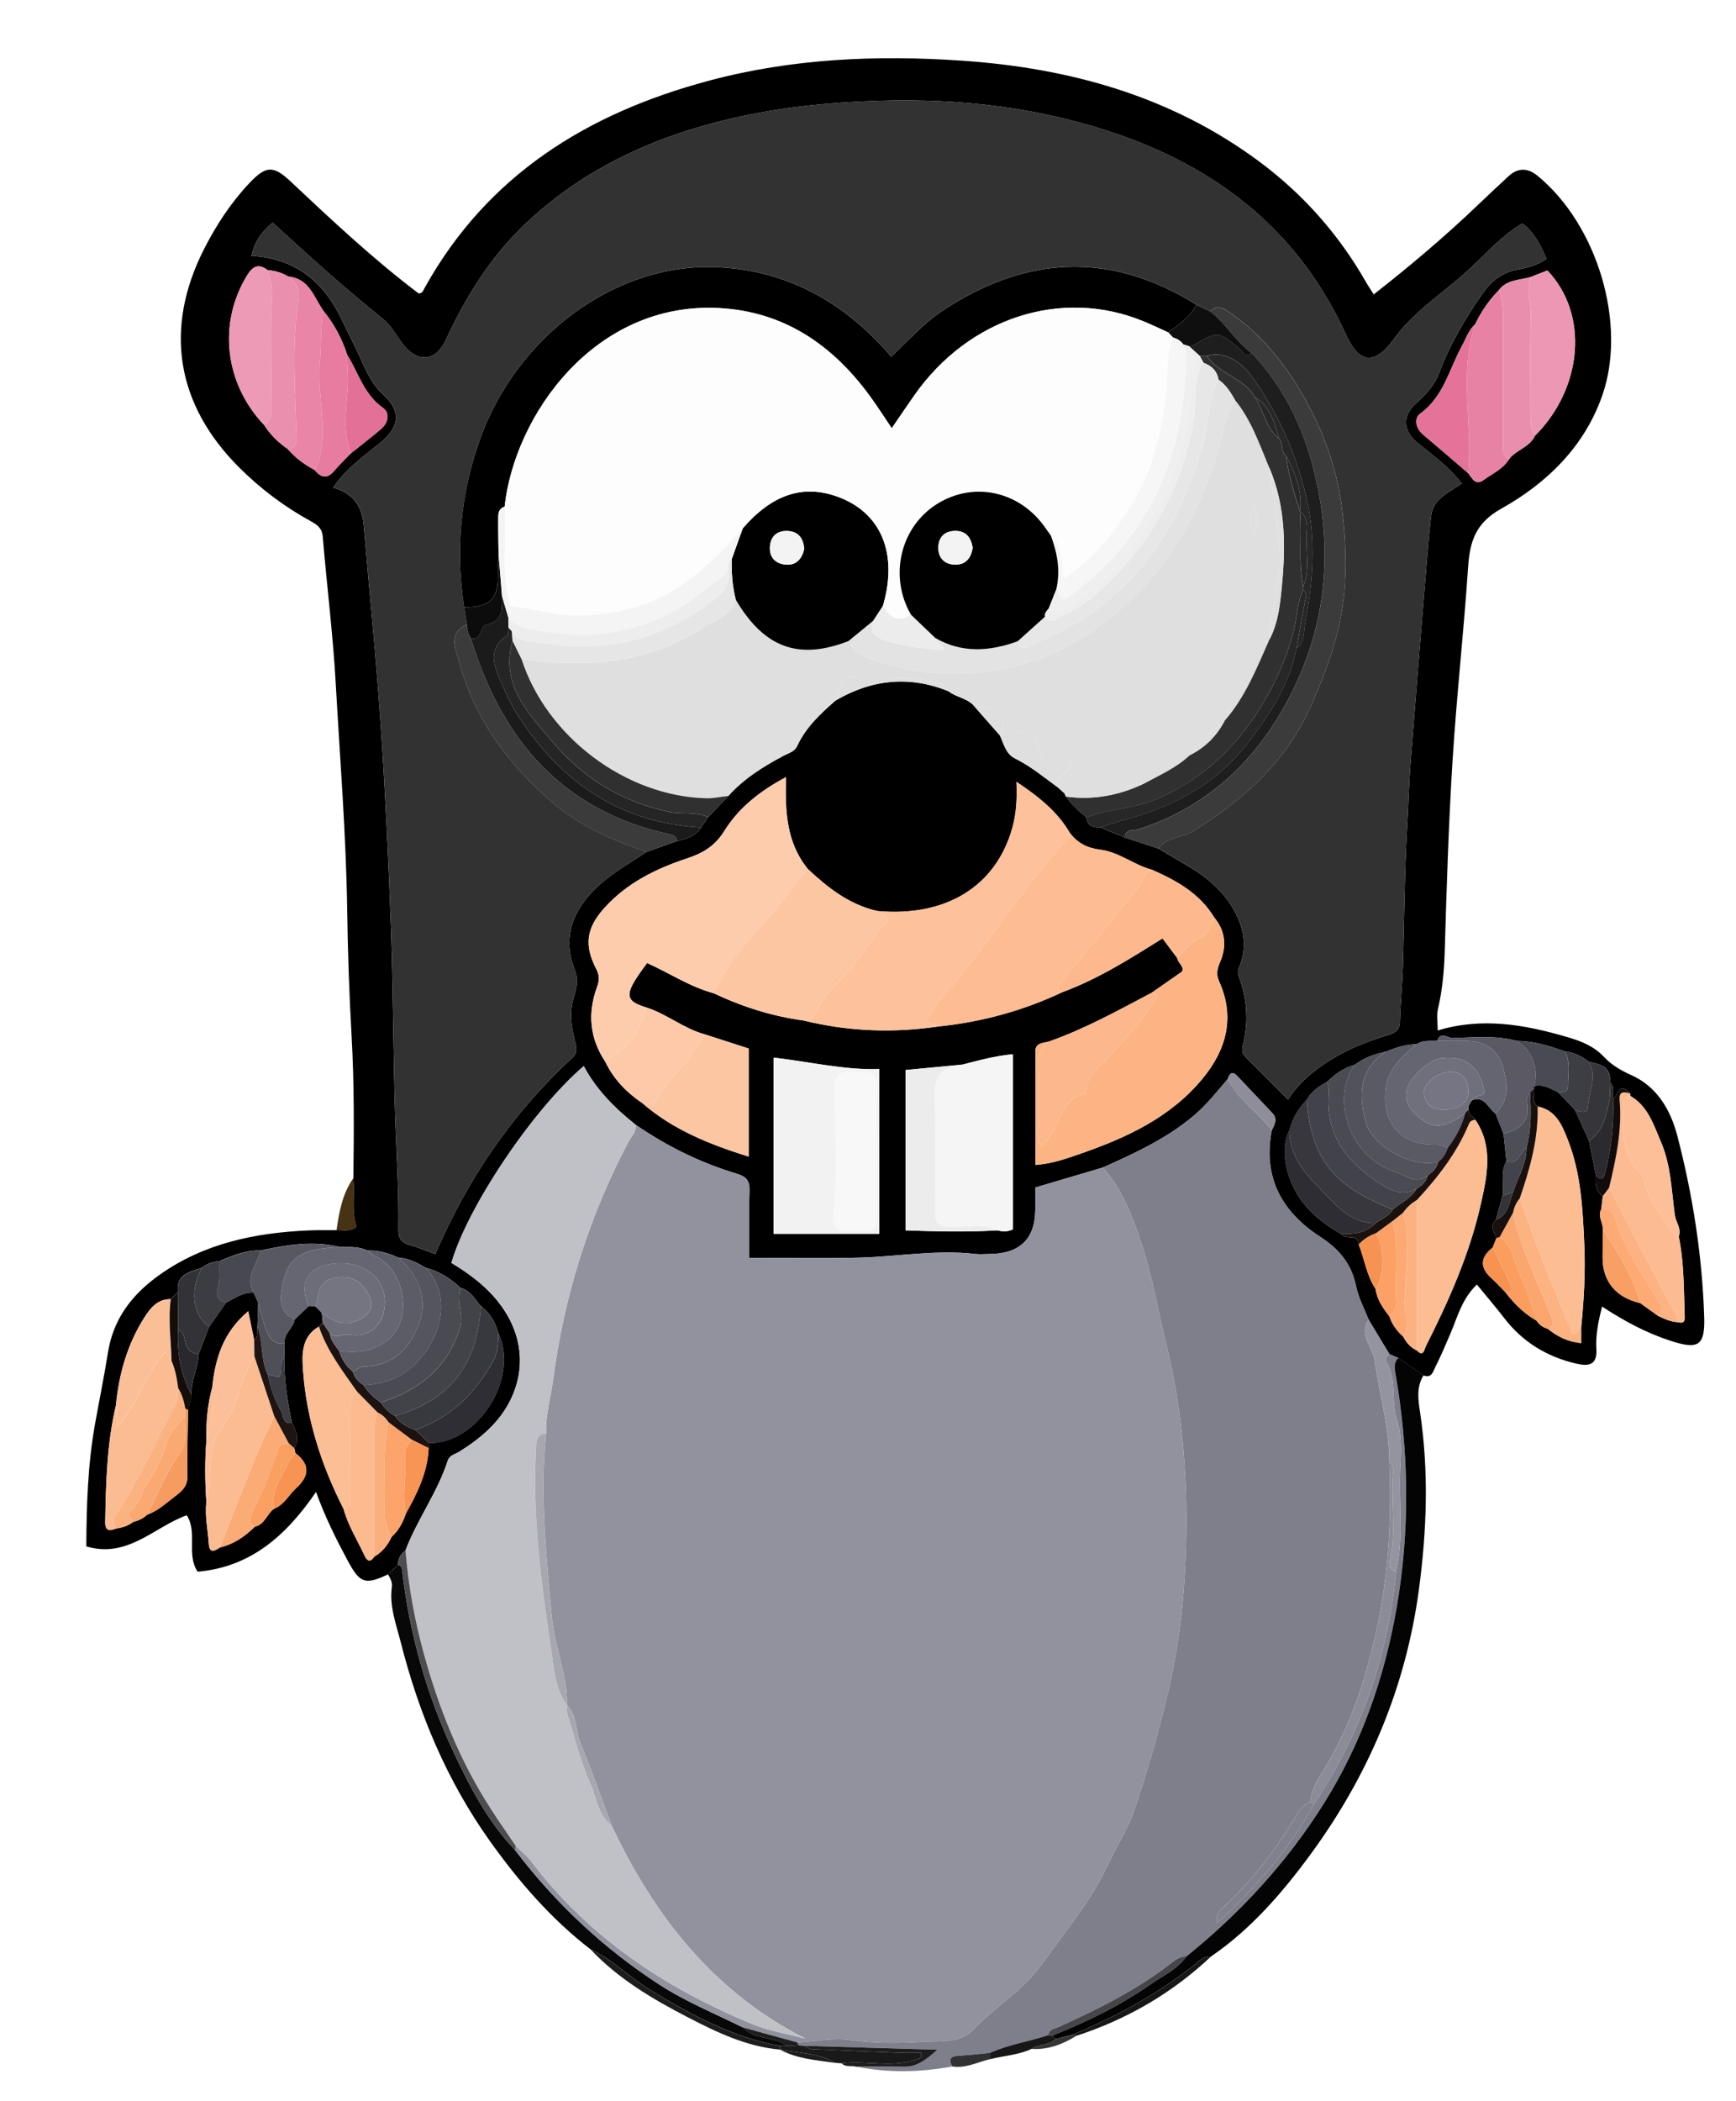 <?xml version="1.0" encoding="UTF-8"?>
<svg id="Layer_1" data-name="Layer 1" xmlns="http://www.w3.org/2000/svg" viewBox="0 0 504.51 610.45">
  <path d="M102.69,342.32c.18-13.82,.27-27.63-.52-41.44-.69-12.14-1.09-24.3-1.27-36.46-.32-21.98-2.1-43.89-3.33-65.82-.8-14.25-2.59-28.45-3.78-42.69-.2-2.45-1.6-3.45-3.4-4.43-7.65-4.18-14.53-9.35-20.73-15.5-18.52-18.37-22.14-40.64-10.23-63.87,3.51-6.84,7.7-13.24,13-18.86,4.85-5.14,6.98-5.27,12.05-.5,12.01,11.29,24.02,22.56,37.18,32.51,1.11,.03,1.37-.93,1.73-1.58,18.26-32.87,47.37-50.82,82.7-60.25,24.09-6.44,48.72-7.48,73.35-5.81,31.15,2.11,60.61,10.19,86.22,29.1,12.9,9.53,23.35,21.28,31.31,35.23,.66,1.15,1.41,2.24,2.26,3.59,10.6-8.3,20.75-16.86,30.36-26.07,2.89-2.77,5.82-5.49,8.75-8.21,2.77-2.58,5.61-2.54,8.49-.19,17.41,14.28,26.1,43.14,18.79,63.92-5.23,14.86-16.1,25.41-29.37,32.83-7.48,4.18-9.1,9.56-9.6,17.02-1.26,18.75-3.34,37.44-4.52,56.19-1.15,18.45-1.72,36.94-2.27,55.43-.17,5.66-.67,11.19-1.97,16.7-.44,1.87-.07,3.94-.07,6.25,12.99-3.93,25.4-1.68,37.73,1.94,3.99,1.17,7.65,2.58,10.71,5.86,2,2.14,4.79,3.82,7.76,5.14,7.57,3.36,11.49,10.18,13.45,17.71,4.48,17.22,7.22,34.77,7.8,52.59,.28,8.48-1.8,9.53-9.81,6.92-7.03-2.29-13.41-5.7-19.86-9.94-1.1,4.26-1.92,8.32-1.67,12.41,.3,4.75-2.47,4.93-5.7,4.2-8.56-1.95-15.69-6.25-21.11-13.3-2.5-3.25-5.18-6.36-7.92-9.71-4.35,4.22-5.58,9.28-7.56,13.96-1.43,3.36-2.86,6.73-4.5,9.99-.64,1.27-1.07,3.4-3.46,2.45l-7.34-5.08c-.86-.37-1.72-.74-2.58-1.11-2.01-3.33-4.02-6.66-6.03-9.99-1.25-3.24-2.96-6.39-3.65-9.75-1.33-6.49-4.92-10.78-10.44-14.35-11.13-7.19-16.71-17.3-14.05-30.94,.81-1.64,1.83-3.24,.16-4.99-3.43-3.6-6.81-7.25-10.25-10.84-1.53-1.59-2.22-.5-2.72,.96-3.1,3.64-6.04,7.39-9.74,10.53-7.93,6.74-17.22,11-26.58,15.18-6.48,1.92-12.96,3.83-19.59,5.79,0,2.32,0,4.3,0,6.29q0,12.94-13.39,13.04c-1.33,.01-2.68,.14-3.99-.01-11.24-1.31-22.37,.73-33.56,1.05-10.59,.3-21.19,.06-32.19,.06,0-6.97-.14-13.27,.06-19.56,.09-2.85-.91-4.04-3.63-4.86-10.58-3.17-20.41-8.01-29.5-14.29-6-4.76-11.36-10.12-15.03-17.01-14.84,12.72-33.77,40.92-38.46,57.19,4.33,2.61,8.51,5.6,12,9.43,8.16,8.95,10.24,20.07,5.15,30.42-3.23,6.57-8.75,11.21-14.89,15.03-1.23,.77-2.79,.94-3.35,2.65-2.97,9.2-8.87,17.03-12.26,26.04-1.43,1.01-2.16,2.39-2.14,4.15-.99,.94-1.98,1.87-2.97,2.81-6.65,3.11-8.14,2.56-11.65-3.98-3.29-6.13-6.43-12.32-9.23-19.99-8.8,12.89-19.14,21.83-34.41,23.17-3.38-5.2,.08-11.3-3.15-16.4-9.41,3.33-17.16,12.65-29.2,9.04,.07-12.04,.43-23.7,2.51-35.41,1.24-6.98,2.68-13.94,3.79-20.95,1.58-9.96,7.19-17.01,15.05-22.58,12.97-9.18,27.83-12.2,43.35-12.87,2.66-.11,5.32-.05,7.99-.07,1.88-.17,3.93,.64,5.82-1.04-1.49-4.56-.42-9.36-.93-14.07Zm333.98,5.12c-.65,2.33-1.3,4.66-1.94,6.99-1.9,1.82-.59,3.52,.19,5.25l-1.13,2.81c-3.58,2.81-3.82,5.74-.38,8.88,1.44,1.31,2.76,2.76,4.13,4.15,2.52,3.3,5.43,6.18,9.07,8.26,.76,1.23,1.9,1.92,3.24,2.33,2.7,2.21,5.68,3.73,9.69,4.14v-4.72c.78-7.94,1.25-15.9,.89-23.87-.46-10.28-.93-20.61-4.74-30.34-1.67-4.26-3.42-8.75-8.8-9.81-1.82-1.38-.84-3.39-1.15-5.12,.02-.27,.05-.53,.09-.8,2.69-.74,4.8,.79,7.05,1.8,1.61,1.69,3.22,3.38,4.82,5.07,1.36,2.99,2.72,5.99,4.08,8.98,.67,3.33,1.34,6.65,2.02,9.98-.18,2.31-.19,4.56,2.01,6.09-.15,1.27-.31,2.55-.46,3.82-1.13,2.15,.61,4.06,.49,6.12-.03,2.64-.1,5.29-.1,7.93,.02,6.97,3.84,11.58,10.95,13.25,1.71,1.22,3.41,2.45,5.12,3.67,1.89,.92,3.79,1.79,5.94,1.87,1.21,.36,1.91,0,1.87-1.35-.27-7.89-.16-15.81-1.74-23.6,.84-2.26-.85-4.07-1.14-6.16-.98-7.15-1.12-14.48-4.03-21.26-2.15-5-3.75-10.36-8.89-13.37-.04-.25-.08-.5-.12-.75-3.03-3.48-3.52,.31-4.84,1.7-.3-1.67,.52-3.57-1.04-4.98,.51-4.54-2.82-5.15-6.02-5.89-2.09-1.56-4.35-2.74-7-3.01-4.54-1.6-9.11-3.07-14-3.06-6.13-1.66-12.39-1.03-18.59-.81-1.41,.05-3.53-2.1-4.53,.77-2,.14-4.09-.28-5.9,.98-3.17,.02-6.11,.99-8.99,2.18-3.26,.65-6.34,1.75-9.02,3.79-3.14,.9-5.77,2.64-8.03,4.96-2.35,1.29-4.58,2.71-5.94,5.14-2.38,2.59-4.26,5.45-5.04,8.94-1.45,2.69-1.64,5.63-1.26,8.52,1.37,10.22,7.68,16.8,16.29,21.61,1.18,1.89,4.83-.28,5.1,3.1,1.67,4.28,2.27,8.97,4.88,12.9,.42,3.12,2.17,5.57,4.02,7.96,.77,2.36,2.2,4.28,4.03,5.91,.89,1.77,2.18,3.15,3.98,4.03,1.94,2,2.12-.36,2.54-1.19,6.76-13.36,12.83-27.04,16.09-41.7,1.79-8.04,3.56-16.4-1.63-24.11-.61-1.07-2.16-1.49-2.06-3.04-.17-1.12,.48-1.92,1.08-2.74,3.75-1.28,4.66,2.39,6.81,3.91,.77,1.96,1.55,3.92,2.32,5.89,.28,2.68,.57,5.35,.85,8.03-1.95,3.16-.56,6.69-1.11,10ZM55.71,405.35c-.37-4.15,1.89-7.85,2.02-11.92,1.02-2.66,2.04-5.32,3.06-7.98,1.65-2.34,3.3-4.68,4.95-7.02,2.56-1.24,4.91-3.04,7.98-2.85,.44,.98,.88,1.95,1.32,2.93-.07,2.29-.15,4.58-.22,6.87-.3,1.35,.38,2.92-.95,4.03-.54-2.63-1.09-5.26-1.74-8.42-7.32,6.14-9.6,13.83-10.46,22.17-1.38,4.98-1.81,10.07-1.68,15.22-.49,6.01-.43,12.01-.02,18.02-.47,4.09,.43,8.1,.7,12.14,.18,2.82,1.65,2.19,3.21,1.08,4.04-.93,7.29-3.19,10.18-6.05,2.95-.61,3.49-3.82,5.68-5.25,2.9-1.18,4.22-4.04,6.38-6.01,3.86-3.51,3.96-6.85-.27-10.11l-.3-1.42c1.51-2.63,.56-5.02-.73-7.38-1.28-6.26-2.29-12.55-2.2-18.97,.04-1.34,.08-2.68,.12-4.02-.42-2.92,2.5-4.45,2.9-7.03,1.37-1.32,2.75-2.64,4.12-3.96,.64,.05,1.27,.11,1.91,.16,.62,.62,1.24,1.24,1.85,1.86,.1,.97,.19,1.93,.29,2.9-.37,.36-.74,.73-1.11,1.09-5.1,2.88-4.97,8.05-4.65,12.6,1.01,14.25,5.32,27.65,11.79,40.37,1.32,4.83,4.02,9.05,6.09,13.54,.67,1.46,1.61,2.23,2.8,.36,2.33-1.36,3.95-3.34,5.07-5.77,2.03-1.85,3.3-4.16,4.13-6.74,3.34-5.96,6.34-12.04,6.64-19.06,.06-.48,.12-.97,.18-1.45,14.18,.23,26.27-19.04,20.05-31.96-.8-3.18-2.44-5.82-5.07-7.81-1.76-1.99-2.98-4.58-5.89-5.29-2.89-2.76-6.18-4.82-10.08-5.84-2.49-1.48-5.04-2.76-8-2.97-2.86-1.32-5.82-2.19-9.01-2.05-2.5-1.25-5.2-1.01-7.87-1.02-7.81-1.92-15.48-.65-23.13,.99-4.3-.14-8.15,1.47-11.98,3.12-1.84,.18-3.56,.69-5.03,1.87-3.44,1.27-7.63,1.81-7.04,7.09-.69,.69-1.38,1.38-2.08,2.07-3.86-.09-5.95,2.6-7.69,5.35-4.91,7.75-7.37,16.36-8.24,25.44-2.63,11.17-2.92,22.56-3.12,33.96-.05,2.63,1.28,2.62,3.14,1.88,1.82-.26,3.53-.77,5-1.93,1.54-.34,2.9-1.02,4.05-2.09,3.03-1.08,5.36-3.26,7.85-5.15,1.95-1.48,3.89-2.89,3.83-5.95-.12-6.47,.12-12.94,.22-19.41,.34-1.42,.68-2.84,1.02-4.26Zm234.87-191.69l-.05-.06c1.21,2.44,1.65,5.38,4.47,6.78,4.6,2.28,8.51,5.56,12.63,8.55,.59,.54,1.19,1.09,1.78,1.63,.07,.31,.19,.6,.36,.86,1.62,2.37,3.68,4.31,5.94,6.05,.26,2.48,1.91,3.05,4.05,2.96,2.37,.97,4.74,1.93,7.11,2.9,3.28,1.08,6.55,2.16,9.83,3.23,3.14,1.86,6.29,3.69,9.41,5.58,5.51,3.32,10.15,7.58,13.08,13.36,2.59,5.09,3.18,10.41,.79,15.85-.57,1.31,.16,2.58,.57,3.85,1.87,5.78,2.19,11.68,.86,17.6-.34,1.51-.88,2.85,.43,4.15,4.09,4.07,8.16,8.16,12.5,12.51,2.23-3.45,4.67-5.87,7.42-8.06,6.36-5.06,13.62-8.23,21.3-10.58,1.99-.61,3.7-1.16,3.78-3.83,.15-5.31,.68-10.6,.85-15.91,.44-13.8,.45-27.62,1.29-41.39,.35-5.8,.46-11.62,.91-17.41,1.56-20.34,3.25-40.66,4.91-60.99,.31-3.8,.66-7.6,1.1-11.39,.6-5.15,5.26-6.78,8.89-9.42-3.75-5.04-8.62-8.3-13.05-12-3.95-3.3-4.22-7.78-.32-11.21,2.91-2.56,5.5-5.32,6.89-9.04,3.05-8.16,7.41-15.6,12.39-22.72,2.59-3.69,5.66-6.34,10.29-7.18,2.86-.52,5.78-1.3,8.46-3.09-1.74-4.13-3.65-7.85-7.04-10.32-5.94,3.56-10.26,8.49-14.96,12.9-7.37,6.91-16.2,12.2-22.28,20.59-5.64,7.8-10.11,7.36-14.04-1.25-13.3-29.16-35.99-47.57-65.77-57.97-22.66-7.91-46-10.65-69.95-9.91-14.5,.45-28.79,1.89-42.9,5.18-22.58,5.26-43.06,14.61-60.05,30.8-10.04,9.57-17.14,21.11-22.93,33.6-2.89,6.24-8.26,6.61-12.41,1.17-1.91-2.51-3.47-5.47-5.86-7.39-11-8.86-21.51-18.27-31.99-27.95-2.98,2.44-5.15,5.14-6.19,9.65,12.6,.7,20.82,7.36,26.04,18.1,2.25,4.64,4.6,9.23,6.7,13.94,1.38,3.08,2.97,5.91,5.51,8.21,5.39,4.91,4.87,9.37-.9,14.13-4.64,3.83-9.74,7.28-13.59,12.96,5.92,1.65,8.42,5.51,8.89,11.03,1.6,19.17,3.59,38.31,4.89,57.49,1.35,19.88,2.3,39.79,3.02,59.7,.66,18.29,.63,36.6,1.23,54.9,.36,10.8,1.11,21.59,.91,32.41-.05,2.61,.96,3.95,3.49,4.6,2.35,.6,4.6,1.61,7.25,2.57,9.42-21.99,22.49-41.08,39.87-57.11,1.26-1.16,1.27-2.41,.87-4.06-1-4.17-1.88-8.31-.68-12.75,.74-2.72,1.75-5.49,.45-8.72-2.77-6.91-1.89-13.61,2.68-19.76,4.8-6.45,11.7-10.17,18.19-14.45,2.93-1.05,5.87-2.09,8.8-3.14,2.75-.6,5.38-1.41,7.05-3.95,.67-1,1.35-1.99,2.02-2.99,1.97-2.06,3.94-4.12,5.9-6.18,4.51-5.03,10.13-8.54,16.02-11.67,1.45-.77,3.21-1.17,3.97-2.83,2.51-5.42,6.75-9.37,11.13-13.21,10.52-6.16,21.45-7.34,32.86-2.71,2.41,1.89,5.88,2.02,7.8,4.72,2.38,2.7,4.75,5.4,7.13,8.11ZM101.93,131.74c2.96-2.37,5.99-4.66,8.86-7.14,2.05-1.77,2.61-4.61,.52-6.07-5.54-3.89-7.14-10.16-10.4-15.42-1.53-4.76-3.88-9.08-7.04-12.96-2.72-3.93-4.06-9.27-10.09-9.78-1.84-1.16-3.87-1.7-6.01-1.89-2.61-1.98-4.3-1.17-5.94,1.51-8.51,13.84-6.59,31.37,4.91,43.47,1.8,2.83,4.15,5.13,6.91,7.02,2.16,2.6,4.87,4.51,7.82,6.1,1.82,2.25,3.62,2.64,5.68,.2,1.49-1.77,3.18-3.37,4.77-5.05Zm344.17-5.15c13.96-13.95,15.65-35.42,3.59-48-1.59,.62-3.26,1.27-4.94,1.92-3.14,.94-6.77,.69-9.07,3.69-2.89,2.95-5.21,6.31-7,10.04-1.92,1.71-2.65,4.16-3.83,6.31-3.71,6.73-5.27,14.68-12.12,19.64-1.84,1.33-1.37,4.21,.81,6.05,4.42,3.72,8.79,7.51,13.17,11.27,1.14,1.47,2.04,3.7,4.48,1.92,2.56-1.87,5.62-3.15,7.36-6.03,2.08-2.76,6.04-3.43,7.53-6.82ZM186.64,320.49c8.92,7.77,19.56,12,30.95,15.58v-31.41c-4.36-1.41-8.59-2.78-12.83-4.14-6.1-1.66-10.99-5.93-16.99-7.81-6.5-2-6.48-3.89,.29-12.89,6.45,2.87,12.43,6.92,19.38,8.78,8.32,3.95,17.01,6.7,26.16,7.93,12.93,3.18,25.99,3.68,39.15,1.71,12.56-1.29,24.57-4.57,36-9.96,10.37-3.82,19.67-9.71,29.1-15.62,1.63,2.18,2.98,3.98,4.32,5.79,.13,1.4,2.05,2.2,1.37,3.84-2.98,2.08-5.9,4.12-8.81,6.15-9.81,5.16-19.5,10.56-30.01,14.23-1.69,.42-3.82,.29-3.82,2.92,0,10.9,0,21.8,0,32.9,4.95-.37,9.02-1.85,13.05-3.25,13.45-4.67,26.26-10.56,35.58-21.89,6.94-8.44,9.46-17.83,4.75-28.26-.95-2.1-.48-3.72,.33-5.64,1.97-4.64,1.49-9.04-1.82-13-4.24-6.92-10.93-10.62-18.06-13.75-5.23-1.39-9.58-5.16-15.01-5.82-3.73-.45-6.58-1.93-8.79-4.86-3.65-6.24-9.05-10.54-15.53-14.86,.22,5.15-.06,9.28-1.17,13.31-4.74,17.1-19.39,26.09-39.4,24.21-8.03-1.85-14.23-6.71-20.06-12.18-6.26-7.71-6.65-16.86-6.33-26.71-7.43,3.95-13.72,8.85-17.97,15.7-2.68,4.33-6.2,6.41-10.76,7.91-9.08,3-17.58,7.18-24.11,14.46-5.23,5.85-5.9,10.8-2.28,17.76,.97,1.87,.86,3.34,.2,5.13-2.79,7.6-2.18,14.87,2.36,21.69,2.42,5.06,6.15,8.95,10.76,12.04Zm103.13,37c1.47,.34,2.93,.49,4.57-.28v-50.89c-5.16,.47-9.88,1.79-14.62,3-5.56,.53-11.11,1.06-16.52,1.57v46.6c9.03,.3,17.79,.52,26.57,0Zm-64.97-50.19v51.18h30.72v-47.85c-10.41,.29-20.26-2.14-30.72-3.33Z"/>
  <path d="M369.62,328.4c-2.66,13.64,2.92,23.75,14.05,30.94,5.52,3.57,9.11,7.86,10.44,14.35,.69,3.36,2.4,6.51,3.65,9.75-3.02,4.46,1.26,8.01,1.79,12,1.3,9.67,4.17,19.12,4.21,29,.61,15.61-.05,31.21-3.16,46.5-2.97,14.57-7.31,28.79-14.97,41.81-1.95,3.31-4.48,6.58-4.87,10.69-1.66,.88-2.93,2.2-3.88,3.79-5.75,9.67-12.42,18.6-20.68,26.31-1.26,1.18-2.85,2.29-2.54,5.24,11.29-10.39,20.91-21.35,28.1-34.36,13.79-20.62,21.64-43.34,23.99-68,1.96-8.61,1.02-17.37,1.05-26.05,.03-5.92,1.05-12.07-.84-17.76-1.86-5.6,.13-11.79-3.13-17.07-.4-.64,.2-1.59,.96-2.1,.86,.37,1.72,.74,2.58,1.11-1.25,1.28-1.15,2.66-.85,4.39,3.95,22.76,4.3,45.56,.34,68.38-3.52,20.32-10.23,39.43-21.27,56.95-10.73,17.03-24.17,31.6-39.8,44.21-1.62-.1-2.91,.76-4.07,1.67-10.14,7.94-21.54,13.62-33.21,18.85-1.18,.53-2.67,.61-2.86,2.33-5.58,1.86-11.48,2.69-16.88,5.14-3.09,.29-6.17,.66-9.26,.85-2.36,.14-2.93,1.08-1.75,3.11-9.33,1.71-18.67,1.91-28.01,.04,4.63,0,9.26-.08,13.89,.03,3.7,.08,6.29-1.79,9.77-4.95-13.69-.4-26.17-.76-38.65-1.12-.55-.04-1.09-.08-1.64-.11-.19-.26-.31-.54-.36-.86,5.04-.31,10.2-1.44,15.11-.75,7.16,1,14.31,.99,21.38,.53,4.93-.32,10.74,.57,14.61-3.52,6.37-6.73,14.42-11.27,20.11-19.24,6.75-9.45,14.19-18.32,19.15-28.94,2.47-5.29,5.77-10.28,7.6-15.77,3.69-11.04,6.94-22.2,9.63-33.59,3.18-13.48,4.78-27.04,5.25-40.68,.7-20.36-.7-40.61-5.59-60.59-2.42-9.91-4.1-20.05-7.34-29.71-2.61-7.78-5.47-15.65-11.19-21.95,9.36-4.18,18.65-8.43,26.58-15.18,3.7-3.14,6.64-6.89,9.74-10.53,3.09,5.98,8.81,9.69,12.82,14.87Z" style="fill: #7f7f8c;"/>
  <path d="M344.79,568.47c15.63-12.61,29.07-27.18,39.8-44.21,11.04-17.52,17.74-36.64,21.27-56.95,3.96-22.81,3.61-45.61-.34-68.38-.3-1.73-.4-3.11,.85-4.39,2.45,1.69,4.89,3.38,7.34,5.08-2.14,3.36-1.56,7.16-1.03,10.63,2.59,17.24,1.99,34.37-.32,51.6-3.81,28.41-14.66,53.98-31.45,76.88-8.18,11.16-17.35,21.8-29.02,29.77-2.08-.21-3.42,1.34-4.76,2.39-10.82,8.55-22.79,15.05-35.47,20.32-1.63,.42-3.26,.83-4.89,1.25-.34-.34-.68-.67-1.01-1.01,10.04-3.98,19.73-8.69,28.59-14.89,3.59-2.51,7.78-4.34,10.43-8.1Z" style="fill: #040404;"/>
  <path d="M112.74,457.46c.99-.94,1.98-1.87,2.98-2.81,.72,.21,1.03,.72,1.12,1.44,2.15,18.61,7.17,36.46,15.15,53.37,4.73,10.02,9.86,19.92,17.68,28.06,11.75,15.46,25.69,28.57,42,39.14,7.66,4.96,16.1,8.4,24.23,12.43,3.49,3.75,9.07,2.44,12.91,5.35-.68,0-1.35,.01-2.03,.02-13.94-2.45-26.03-9.1-37.94-16.34-5.93-3.6-10.75-8.77-17.13-11.65-11.52-8.87-20.93-19.75-29.31-31.5-12.49-17.51-20.69-37.09-25.94-57.81-1.3-5.14-3.36-10.45-2.58-16.05,.2-1.42-.48-2.52-1.12-3.66Z" style="fill: #080808;"/>
  <path d="M226.76,594.47c.68,0,1.35-.01,2.03-.02,1.11-.05,2.22-.09,3.33-.14,.55,.04,1.09,.08,1.64,.12,.72,.33,1.43,.93,2.17,.96,8.58,.4,17.16,.74,25.74,1.05,2.02,.07,4.04,.01,6.06,.01,.01,.45,.02,.9,.03,1.36-7.42,3.4-15.48,.76-23.16,1.7l-1.84-.13c-4.97-2.92-10.66-2.83-16.08-3.88,0,0,.04,.02,.04,.02,.01-.35,.03-.71,.04-1.06Z" style="fill: #19191a;"/>
  <path d="M226.76,594.47c-.01,.35-.03,.71-.04,1.06-9.72-.86-18.35-5-26.79-9.37-10.24-5.3-20.19-11.16-28.23-19.68,6.38,2.88,11.2,8.05,17.13,11.65,11.91,7.24,23.99,13.9,37.94,16.34Z" style="fill: #1d1d1d;"/>
  <path d="M311.67,591.22c12.68-5.28,24.65-11.77,35.47-20.32,1.33-1.05,2.68-2.6,4.76-2.39-11.28,10.61-24.34,18.2-39.04,22.99-.39-.09-.79-.18-1.18-.28Z" style="fill: #171718;"/>
  <path d="M244.6,599.51c7.68-.94,15.74,1.7,23.16-1.7-.01-.45-.02-.9-.03-1.36-2.02,0-4.04,.06-6.06-.01-8.58-.31-17.16-.65-25.74-1.05-.74-.03-1.45-.63-2.17-.96,12.48,.36,24.96,.73,38.65,1.12-3.49,3.15-6.07,5.03-9.77,4.95-4.63-.1-9.26-.03-13.89-.03-1.37-.39-2.98,.26-4.16-.96Z" style="fill: #1d1d1d;"/>
  <path d="M102.69,342.32c.51,4.71-.56,9.51,.93,14.07-1.9,1.68-3.94,.87-5.82,1.04,.76-5.32,1.69-10.59,4.9-15.11Z" style="fill: #463314;"/>
  <path d="M305.77,591.46c.34,.34,.68,.67,1.01,1.01-1.96,1.89-4.89,1.4-7.02,2.86-3.8,1.77-7.98,1.96-11.97,2.96,0-.61-.01-1.22-.02-1.83,5.4-2.45,11.3-3.27,16.88-5.14,.37,.04,.74,.09,1.12,.13Z" style="fill: #171718;"/>
  <path d="M287.77,596.46c0,.61,.01,1.22,.02,1.83-3.65,.85-7.1,2.73-11.03,2.14-1.18-2.03-.61-2.97,1.75-3.11,3.09-.19,6.18-.56,9.26-.85Z" style="fill: #313134;"/>
  <path d="M226.68,595.51c5.42,1.05,11.11,.95,16.08,3.88-5.48-.81-11.07-1.12-16.08-3.88Z" style="fill: #1d1d1d;"/>
  <path d="M299.76,595.33c2.13-1.46,5.06-.98,7.02-2.86,1.63-.42,3.26-.83,4.89-1.25,.39,.09,.79,.18,1.18,.27-4,2.51-8.27,4.13-13.1,3.84Z" style="fill: #353537;"/>
  <path d="M215.88,589.09c-8.13-4.04-16.56-7.47-24.23-12.43-16.32-10.57-30.25-23.68-42-39.14,.08-.38,.16-.76,.24-1.14,1.43,1.38,3.08,2.6,4.26,4.16,16.8,22.28,39.12,37.1,64.56,47.59,4.88,2.01,10.25,2.84,15.39,4.21-26.78-13.57-43.9-35.58-56.34-61.9-3.01-8.03-5.86-16.13-9.11-24.07-1.47-3.6-.85-7.93-3.89-10.93h0c.21-8.83-3.63-16.9-4.41-25.69-1.57-17.8-3.53-35.49-1.63-53.36-.2-5.19,1.31-10.16,1.98-15.24,3.19-24.47,10.46-47.63,21.97-69.45,.83-1.58,2.39-2.87,2.03-4.94,9.1,6.29,18.92,11.13,29.5,14.29,2.72,.81,3.72,2,3.63,4.86-.2,6.29-.06,12.59-.06,19.56,11,0,21.6,.24,32.19-.06,11.18-.32,22.31-2.36,33.56-1.05,1.31,.15,2.66,.02,3.99,.01q13.38-.1,13.39-13.04c0-1.99,0-3.97,0-6.29,6.63-1.96,13.11-3.88,19.59-5.79,5.72,6.3,8.58,14.17,11.19,21.95,3.24,9.66,4.92,19.8,7.34,29.71,4.88,19.98,6.28,40.23,5.59,60.59-.47,13.64-2.07,27.2-5.25,40.68-2.69,11.39-5.94,22.55-9.63,33.59-1.83,5.49-5.14,10.47-7.6,15.77-4.96,10.63-12.4,19.5-19.15,28.94-5.69,7.97-13.75,12.51-20.11,19.24-3.87,4.09-9.69,3.2-14.61,3.52-7.07,.46-14.21,.47-21.38-.53-4.9-.69-10.06,.44-15.11,.75-5.29-1.45-10.58-2.91-15.87-4.36Z" style="fill: #92929e;"/>
  <path d="M187.9,247.52c-6.48,4.29-13.38,8.01-18.19,14.45-4.58,6.14-5.46,12.85-2.68,19.76,1.3,3.23,.29,6-.45,8.72-1.2,4.44-.32,8.58,.68,12.75,.39,1.65,.39,2.9-.87,4.06-17.38,16.03-30.44,35.12-39.87,57.11-2.65-.96-4.9-1.97-7.25-2.57-2.52-.65-3.53-1.99-3.49-4.6,.2-10.81-.55-21.6-.91-32.41-.6-18.29-.57-36.61-1.23-54.9-.72-19.91-1.67-39.83-3.02-59.7-1.31-19.19-3.29-38.33-4.89-57.49-.46-5.53-2.96-9.39-8.89-11.03,3.85-5.68,8.95-9.13,13.59-12.96,5.77-4.77,6.29-9.23,.9-14.13-2.54-2.31-4.13-5.13-5.51-8.21-2.1-4.71-4.45-9.3-6.7-13.94-5.21-10.74-13.44-17.4-26.04-18.1,1.04-4.51,3.21-7.21,6.19-9.65,10.48,9.68,20.99,19.09,31.99,27.95,2.39,1.92,3.95,4.88,5.86,7.39,4.15,5.45,9.51,5.07,12.41-1.17,5.79-12.49,12.89-24.03,22.93-33.6,16.99-16.18,37.46-25.53,60.05-30.8,14.11-3.29,28.4-4.73,42.9-5.18,23.95-.74,47.29,2,69.95,9.91,29.79,10.39,52.47,28.81,65.77,57.97,3.93,8.61,8.4,9.06,14.04,1.25,6.07-8.39,14.9-13.68,22.28-20.59,4.7-4.41,9.02-9.34,14.96-12.9,3.39,2.47,5.3,6.19,7.04,10.32-2.68,1.79-5.6,2.56-8.46,3.09-4.63,.85-7.7,3.49-10.29,7.18-4.98,7.12-9.34,14.56-12.39,22.72-1.39,3.72-3.98,6.48-6.89,9.04-3.9,3.42-3.63,7.9,.32,11.21,4.43,3.7,9.3,6.95,13.05,12-3.63,2.64-8.29,4.27-8.89,9.42-.44,3.79-.79,7.59-1.1,11.39-1.66,20.33-3.34,40.66-4.91,60.99-.44,5.79-.56,11.61-.91,17.41-.84,13.77-.85,27.59-1.29,41.39-.17,5.31-.7,10.6-.85,15.91-.07,2.67-1.79,3.22-3.78,3.83-7.68,2.35-14.94,5.52-21.3,10.58-2.75,2.19-5.19,4.62-7.42,8.06-4.34-4.35-8.41-8.44-12.5-12.51-1.31-1.3-.77-2.63-.43-4.15,1.33-5.92,1.01-11.82-.86-17.6-.41-1.27-1.14-2.55-.57-3.85,2.39-5.44,1.8-10.76-.79-15.85-2.94-5.78-7.57-10.04-13.08-13.36-3.12-1.88-6.27-3.72-9.41-5.58,2.41-3.47,6.77-3.04,9.98-5.02,14.49-8.98,26.79-19.91,34.01-35.82,3.36-7.4,6.27-14.85,8.19-22.8,2.77-11.51,2.55-23.09,1.19-34.58-1.37-11.54-5.19-22.41-10.98-32.7-5.53-9.83-12.3-18.3-21.56-24.7-1.67-1.16-3.68-2.66-5.79-.46-1.34-.65-2.69-1.3-4.03-1.94-25.15-15.72-49.82-14.29-74.15,1.96-5.41,3.61-9.62,8.55-14.58,13.12-.79-.91-1.3-1.52-1.83-2.11-13.48-14.84-30.12-23.49-50.25-23.92-28.91-.62-56.8,20.54-67.33,49.85-5.75,16.01-7.23,32.27-4.68,48.99,.26,1.68,.53,3.35,.79,5.03-5.62,2.46-3.2,7.37-2.31,10.67,4.42,16.55,14.27,29.91,27.02,40.92,7.91,6.83,17.57,11.1,27.51,14.46Z" style="fill: #323232;"/>
  <path d="M177.76,530.45c12.44,26.32,29.57,48.33,56.34,61.9-5.14-1.37-10.51-2.2-15.39-4.21-25.44-10.48-47.76-25.31-64.56-47.59-1.18-1.57-2.83-2.78-4.26-4.16-2.41-3.57-4.89-7.1-7.22-10.71-9.05-14.04-15.21-29.42-19.57-45.4-2.64-9.68-4.47-19.67-5.25-29.76,3.39-9.01,9.29-16.84,12.26-26.04,.55-1.71,2.11-1.88,3.35-2.65,6.15-3.82,11.66-8.46,14.89-15.03,5.09-10.35,3-21.47-5.15-30.42-3.49-3.83-7.67-6.82-12-9.43,4.69-16.27,23.62-44.47,38.46-57.19,3.67,6.89,9.03,12.25,15.03,17.01,.36,2.07-1.2,3.37-2.03,4.94-11.51,21.83-18.78,44.99-21.97,69.45-.66,5.08-2.18,10.05-1.98,15.24-3.05,.36-2.84,2.62-2.96,4.84-1.02,19.43,1.48,38.64,4.37,57.74,.83,5.46,1.08,11.56,4.63,16.47,0,0,0,0,0,0,.02,.83-.14,1.71,.09,2.47,2.14,6.84,3.81,13.91,6.73,20.4,1.83,4.08,2.19,9.1,6.18,12.12Z" style="fill: #c0c0c7;"/>
  <path d="M242.8,203.55c-4.38,3.84-8.62,7.79-11.13,13.21-.77,1.66-2.52,2.05-3.97,2.83-5.89,3.13-11.52,6.64-16.02,11.67-2.14,.24-4.29,.73-6.43,.68-23.44-.57-46.42-17.93-53.68-40.45,18.4,2.71,36.17,1.43,52.32-8.84,3.63-2.31,8.41-3.48,9.95-8.36,8.25,13.98,18.31,17.64,32.84,11.95,1.27,2.51,3.35,4.09,5.93,5.05,13.43,4.98,27.25,5.72,41.09,2.59,13.85-3.14,25.47-10.32,35.72-20.33,11.33-11.06,18.4-24.31,23.48-38.97,2.11-6.09,2.59-12.71,5.99-18.38,4.72,5.76,7.07,12.72,9.88,19.44,1.37,8.74,2.99,17.4,3.21,26.36,.2,8.24-2.92,15.83-3.08,23.89-3.64,8.23-6.94,16.65-12.99,23.55-3.9,2.8-7.11,6.3-10.13,9.99-3.77,3.56-8.46,5.64-12.93,8.06-7.78,1.29-15.37,3.97-23.43,3.1-.59-.54-1.19-1.09-1.78-1.63-1.97-3.88,3.87-3.89,3.62-7.58-5.89,2.31-9.17,.96-9.84-5.75-.29-2.91-3.92-3.04-6.56-2.96-1.45,.04-2.88,.62-4.33,.96,0,0,.05,.06,.05,.05,2.16-7.11,1.04-8.38-7.13-8.11-1.92-2.7-5.39-2.83-7.8-4.72-1.84-2.9-4.97-2.79-7.81-3.4-4.7-1-9.5,.08-14.12-.36-8.51-.82-8.46-1.31-10.93,6.47Zm121.41-56.53c-1.98,3.83-.28,6.29,.18,8.85,.72-2.61,1.77-5.2-.18-8.85Z" style="fill: #dfdfdf;"/>
  <path d="M207.44,288.59c-6.95-1.86-12.93-5.9-19.38-8.78-6.77,8.99-6.79,10.89-.29,12.89-1.62,7.02-5.67,12.19-11.89,15.74-4.54-6.82-5.16-14.09-2.36-21.69,.66-1.79,.77-3.26-.2-5.13-3.62-6.96-2.96-11.92,2.28-17.76,6.52-7.29,15.03-11.46,24.11-14.46,4.56-1.51,8.08-3.58,10.76-7.91,4.24-6.85,10.54-11.75,17.97-15.7-.32,9.84,.07,18.99,6.33,26.71-4.95,6.12-9.58,12.54-14.95,18.26-5.07,5.38-9.38,11.11-12.37,17.85Z" style="fill: #fdccac;"/>
  <path d="M272.74,298.23c-13.16,1.96-26.21,1.46-39.15-1.71,1.54-.05,2.53-.42,3.42-2.09,1.68-3.13,3.57-6.4,6.17-8.71,6.12-5.43,9.45-12.92,15.16-18.67-1.37-.92-2.45-1.65-3.53-2.37,20.01,1.88,34.66-7.11,39.4-24.21,1.12-4.03,1.39-8.16,1.17-13.31,6.47,4.32,11.87,8.62,15.53,14.86-.12,.48-.08,1.12-.37,1.43-11.91,12.64-21.04,27.47-32.02,40.84-3.27,3.99-7.06,7.71-9.25,12.59,1.38,.54,2.42,.95,3.46,1.36Z" style="fill: #fdc19b;"/>
  <path d="M352.77,266.44c3.31,3.95,3.8,8.36,1.82,13-.82,1.92-1.28,3.54-.33,5.64,4.71,10.43,2.19,19.83-4.75,28.26-9.32,11.34-22.13,17.23-35.58,21.89-4.03,1.4-8.1,2.88-13.05,3.25,0-11.1,0-22,0-32.9,0-2.62,2.13-2.49,3.82-2.92-2.39,1.87-3.18,4.23-3.01,7.31,.27,5.14-.02,10.32,.11,15.47,.06,2.51-.76,5.19,.92,7.87,5.11-4.74,4.69-13.55,12.58-15.56,.19-.05,.34-.57,.35-.88,.16-4.5,3.8-6.68,6.37-9.56,4.98-5.61,10.15-11.07,14.12-17.47,.63-1.01-.64-1.23-1.43-1.41,2.91-2.03,5.82-4.07,8.81-6.15,.69-1.64-1.23-2.45-1.37-3.84,1.96-2.31,3.91-4.6,6.67-6.05,2.37-1.24,3.54-3.36,3.94-5.95Z" style="fill: #fcb484;"/>
  <path d="M272.74,298.23c-1.04-.41-2.08-.82-3.46-1.36,2.19-4.88,5.98-8.6,9.25-12.59,10.98-13.38,20.11-28.2,32.02-40.84,.3-.31,.26-.95,.37-1.43,2.21,2.93,5.06,4.41,8.79,4.86,5.43,.66,9.79,4.42,15.01,5.82-2.38,.99-2.68,3.56-4.07,5.29-7.55,9.39-15.19,18.71-22.82,28.05-1.11,1.36,.65,1.48,.91,2.25-11.43,5.4-23.44,8.67-36,9.96Z" style="fill: #fdbc92;"/>
  <path d="M254.81,264.67c1.08,.72,2.16,1.45,3.53,2.37-5.71,5.76-9.04,13.25-15.16,18.67-2.6,2.31-4.5,5.59-6.17,8.71-.9,1.67-1.89,2.04-3.42,2.09-9.15-1.23-17.83-3.98-26.16-7.93,2.99-6.73,7.3-12.46,12.37-17.85,5.38-5.71,10-12.14,14.95-18.26,5.83,5.47,12.03,10.33,20.06,12.18Z" style="fill: #fcc6a2;"/>
  <path d="M351.74,90.49c2.11-2.2,4.12-.69,5.79,.46,9.26,6.4,16.03,14.87,21.56,24.7,5.79,10.29,9.61,21.17,10.98,32.7,1.36,11.49,1.59,23.07-1.19,34.58-1.92,7.95-4.83,15.4-8.19,22.8-7.22,15.91-19.52,26.84-34.01,35.82-3.21,1.99-7.57,1.56-9.98,5.02-3.28-1.08-6.56-2.15-9.83-3.23,.13-2.59,2.43-1.87,3.79-2.3,19.37-6.18,33.29-18.88,42.95-36.37,11.2-20.28,13.92-41.97,9.03-64.49-3.06-14.09-8.79-27.04-18.95-37.65-4.67-3.33-7.46-8.53-11.95-12.04Z" style="fill: #3b3b3b;"/>
  <path d="M279.72,309.32c4.74-1.21,9.46-2.53,14.62-3v50.89c-1.64,.77-3.1,.61-4.57,.28-4.39-2.17-9.07-.86-13.6-.93-3.54-.05-4.53-1.23-4.47-4.64,.18-9.78,.33-19.58-.03-29.35-.24-6.46-.75-12.53,8.05-13.26Z" style="fill: #f5f5f5;"/>
  <path d="M224.8,307.3c10.46,1.18,20.31,3.62,30.72,3.33v47.85h-30.72v-51.18Zm29.96,27.15c0-5.98-.35-11.98,.11-17.92,.39-5.06-2.24-5.25-5.98-5.13-3.4,.11-6.29-.5-6.27,4.85,.05,12.58,.91,25.19-.46,37.76-.23,2.1,.95,3.44,3.26,3.43,1.83-.01,3.66-.13,5.47,.04,3.17,.3,3.98-1.2,3.91-4.11-.15-6.3-.05-12.61-.05-18.92Z" style="fill: #f2f2f2;"/>
  <path d="M355.9,209.42c6.05-6.9,9.34-15.32,12.99-23.55,2.23-4.16,2.93-8.79,3.41-13.33,1.34-12.51,1.65-24.99-3.54-36.91-2.81-6.73-5.16-13.69-9.88-19.44-1.25-2.24-2.61-4.38-4.77-5.88-.41-2.56-2.03-4.03-4.35-4.88-.35-.65-.71-1.3-1.06-1.95,.68,0,1.37,0,2.05,0,3.6,5.25,10.77,6.32,14,11.99,2.55,3.87,3.05,8.94,7,12,1.26,1.43,.41,3.7,1.99,5,.68,5.5,2.34,10.75,4.01,16h0c.65,7.32-.52,14.72,1,22,0,.33,0,.67,0,1-1.92,3.76-1.77,8.01-2.81,11.99-2.24,8.52-5.89,16.38-10.66,23.71-7.39,11.34-17.04,20.08-29.73,25.24-6.4,2.6-13.44,2.63-19.85,5.1-2.26-1.74-4.32-3.68-5.94-6.05,8.1,1.09,15.77-.39,23.07-3.96,4.48-2.42,9.17-4.5,12.93-8.06,4.46-2.23,7.82-5.58,10.13-9.99Z" style="fill: #303030;"/>
  <path d="M428.78,325.4c5.19,7.71,3.42,16.07,1.63,24.11-3.26,14.66-9.33,28.34-16.09,41.7-.42,.83-.6,3.19-2.54,1.19,0-14.58,.02-29.16,.02-43.75,6.09-6.61,11.57-13.63,15.06-22.02,.37-.89,1.02-1.23,1.92-1.24Z" style="fill: #fcbd93;"/>
  <path d="M446.88,321.51c5.39,1.06,7.14,5.55,8.8,9.81,3.81,9.73,4.28,20.06,4.74,30.34,.36,7.97-.11,15.93-.89,23.87-1.01,.48-.79,2.33-2.53,2.16-3-7.33-6.1-14.66-9-22.08-2.25-5.74-4.23-11.59-6.34-17.39,2.98-8.66,5.46-17.41,5.21-26.7Z" style="fill: #fcbd93;"/>
  <path d="M350.76,103.46c-.68,0-1.37,0-2.05,0-1.06-.97-2.12-1.94-3.18-2.91,.49-.11,1.04-.1,1.45-.34,6.97-4.12,7.25-4.08,13.54,1.44,.86,.75,1.6,2.52,3.17,.86,10.16,10.61,15.9,23.56,18.95,37.65,4.88,22.52,2.16,44.22-9.03,64.49-9.66,17.5-23.58,30.19-42.95,36.37-1.36,.43-3.66-.29-3.79,2.3-2.37-.97-4.74-1.94-7.11-2.9,2.04-.67,4.04-1.46,6.12-1.99,14.44-3.7,27.21-10.28,36.49-22.24,6.45-8.32,12.35-17.08,14.39-27.76,2.54-1.83,2.05-4.82,2.52-7.3,2.21-11.68,3.2-23.51,.67-35.21-2.86-13.2-8.16-25.42-16.12-36.48-3.49-4.85-8.57-7.53-13.08-6.01Z" style="fill: #1e1e1e;"/>
  <path d="M204.76,300.52c4.24,1.37,8.47,2.74,12.83,4.14v31.41c-11.39-3.58-22.03-7.81-30.95-15.58,1.31-.22,2.86,1.27,3.94-.67,3.92-7.02,10.61-12.01,14.18-19.3Z" style="fill: #fcc6a2;"/>
  <path d="M308.74,288.27c-.26-.77-2.02-.89-.91-2.25,7.62-9.33,15.27-18.65,22.82-28.05,1.39-1.73,1.69-4.3,4.07-5.29,7.13,3.13,13.82,6.82,18.06,13.75-.4,2.59-1.57,4.71-3.94,5.95-2.76,1.45-4.72,3.74-6.67,6.05-1.35-1.8-2.69-3.61-4.32-5.79-9.44,5.91-18.73,11.8-29.1,15.62Z" style="fill: #fdb98d;"/>
  <path d="M334.72,288.43c.78,.18,2.05,.4,1.43,1.41-3.98,6.4-9.14,11.87-14.12,17.47-2.56,2.89-6.2,5.07-6.37,9.56-.01,.31-.17,.83-.35,.88-7.89,2-7.47,10.82-12.58,15.56-1.67-2.68-.85-5.36-.92-7.87-.13-5.16,.16-10.33-.11-15.47-.16-3.08,.62-5.44,3.01-7.31,10.51-3.67,20.21-9.07,30.01-14.23Z" style="fill: #fcb88c;"/>
  <path d="M187.9,247.52c-9.94-3.36-19.6-7.63-27.51-14.46-12.75-11.01-22.59-24.37-27.02-40.92-.88-3.3-3.31-8.22,2.31-10.67-.03,1.44,.34,2.76,1.15,3.96,8.98,29.55,26.66,50.26,58.02,57.03,1.16,.25,1.77,.76,1.85,1.92-2.93,1.05-5.87,2.09-8.8,3.14Z" style="fill: #3b3b3b;"/>
  <path d="M63.89,449.63c-1.57,1.11-3.03,1.74-3.21-1.08-.27-4.05-1.17-8.06-.7-12.14,2.18-7.04-.76-14.77,4.55-21.7,4.51-5.89,5.32-14.13,9.41-20.61,1.92,5.79,3.84,11.58,5.76,17.36-1.71,3.76-3.55,7.46-5.11,11.28-3.64,8.93-7.14,17.92-10.7,26.89Z" style="fill: #fcbc92;"/>
  <path d="M438.56,133.42c-1.74,2.88-4.81,4.15-7.36,6.03-2.44,1.79-3.34-.44-4.48-1.92,1.29-14.4-2.86-29.04,1.97-43.27,1.79-3.73,4.1-7.09,7-10.04,.93,2.85,1.13,5.77,1.11,8.76-.08,11.72-.04,23.44-.03,35.17,0,1.95-.39,4.05,1.79,5.27Z" style="fill: #e882a4;"/>
  <path d="M411.74,303.36c1.81-1.26,3.9-.84,5.9-.97,3.32,.02,6.65-.18,9.94,.11,4.71,.42,7.92,2.96,9.23,7.64,1.34,4.8,1.96,9.5-2.21,13.39-2.15-1.51-3.06-5.19-6.81-3.91,.64-1.72,2.89-.65,3.68-2.11-1.4-7.66-5.38-10.86-12.5-10.04-3.61,.41-8.99,5.22-10.02,8.83-1.18,4.15,1.35,6.58,4.07,8.86,3.56,2.97,7.45,2.39,12.76-1.7-.95,3.69-2.69,6.99-5.02,10-1.1-.32-2.2-.93-3.29-.9-10.17,.32-15.78-5.85-14.8-15.89,.61-6.26,4.89-9.66,9.07-13.3Z" style="fill: #656571;"/>
  <path d="M33.74,444.14c-1.86,.74-3.19,.75-3.14-1.88,.2-11.4,.48-22.78,3.12-33.96,.08,1.77,.16,3.53,.29,6.4,6.32-6.97,8.17-15.68,14-21.8,.72,.98,1.29,1.75,1.85,2.52,1.15,2.53,1.55,5.24,1.95,7.96-.02,1.66-.03,3.33-.84,4.86-5.77,10.79-10.71,22.04-17.39,32.33-.97,1.49-.52,2.42,.18,3.58Z" style="fill: #fcbc92;"/>
  <path d="M444.76,80.52c1.67-.65,3.35-1.3,4.94-1.92,12.05,12.58,10.37,34.05-3.59,48-1.3-1.82-1.33-3.93-1.33-6.04,0-9.61-.16-19.23,.09-28.84,.1-3.74-1.18-7.46-.09-11.19Z" style="fill: #ec98b4;"/>
  <path d="M99.85,438.45c-6.47-12.71-10.78-26.12-11.79-40.37-.32-4.55-.45-9.73,4.65-12.6,2.38,7.07,6.88,12.89,11.09,18.88-1.94,1.48-2.09,3.51-2.06,5.76,.09,7.97,.08,15.94,0,23.9-.02,1.65,.86,3.86-1.88,4.42Z" style="fill: #fcbe94;"/>
  <path d="M279.72,309.32c-8.8,.73-8.29,6.79-8.05,13.26,.36,9.77,.21,19.57,.03,29.35-.06,3.4,.93,4.58,4.47,4.64,4.52,.07,9.21-1.24,13.6,.93-8.77,.53-17.54,.31-26.57,0v-46.6c5.41-.51,10.97-1.04,16.52-1.57Z" style="fill: #ececec;"/>
  <path d="M473.68,317.68c.04,.25,.08,.5,.12,.75-.85,.15-1.82,.45-1.87,1.35-.34,6.94-1.16,14,3.72,19.96,.95,1.16,1.95,2.19,2.28,3.76,1.38,6.59,6.83,10.97,9.33,16.96l.6-1.25c1.58,7.79,1.47,15.71,1.74,23.6,.04,1.34-.66,1.71-1.87,1.35-.46-2.33-1.85-4.2-2.94-6.24-5.78-10.9-11.47-21.85-17.19-32.79,2.01-8.36,3.83-16.75,3.07-25.42-.24-2.71,1.2-2.54,2.99-2.04Z" style="fill: #fcbb90;"/>
  <path d="M76.74,123.47c-11.51-12.1-13.43-29.63-4.91-43.47,1.65-2.68,3.33-3.49,5.94-1.51,.48,2.24,1.52,4.53,1.36,6.73-.81,10.88-.09,21.77-.36,32.64-.05,2.09,.53,4.42-2.02,5.61Z" style="fill: #ec9ab5;"/>
  <path d="M204.76,300.52c-3.56,7.29-10.26,12.27-14.18,19.3-1.08,1.94-2.63,.46-3.94,.67-4.61-3.1-8.34-6.99-10.76-12.04,6.21-3.55,10.27-8.72,11.89-15.74,6,1.88,10.89,6.15,16.99,7.81Z" style="fill: #fdc9a8;"/>
  <path d="M151.56,191.49c7.26,22.52,30.24,39.87,53.68,40.45,2.14,.05,4.28-.44,6.43-.68-1.97,2.06-3.94,4.12-5.9,6.18-3.57-1.7-7.5-.73-11.23-1.52-13.63-2.86-24.92-9.72-33.8-20.18-7.15-8.42-15.46-16.74-11.8-29.62,.88,1.79,1.75,3.57,2.63,5.36Z" style="fill: #303030;"/>
  <path d="M444.76,80.52c-1.08,3.73,.19,7.45,.09,11.19-.25,9.61-.08,19.23-.09,28.84,0,2.12,.03,4.22,1.33,6.04-1.5,3.39-5.46,4.07-7.53,6.82-2.18-1.22-1.79-3.32-1.79-5.27,0-11.72-.05-23.45,.03-35.17,.02-3-.18-5.91-1.11-8.76,2.3-3.01,5.93-2.76,9.07-3.69Z" style="fill: #ea8ead;"/>
  <path d="M89.77,379.46c-1.37,1.32-2.75,2.64-4.12,3.96-4.88-2.25-4.29-6.57-3.47-10.47,1.66-7.86,5.69-10.23,16.71-10.56,2.66,0,5.36-.23,7.87,1.02,.79,.56,1.51,1.28,2.38,1.67,8.07,3.58,10.86,17.3,4.48,23.46-4.24,4.09-9.47,4.78-15.04,3.99-1.15-1.57-2.48-3.03-2.7-5.09,1.77,1.74,3.74-.03,5.68,.31,5.75,1.01,9.79-2.64,10.25-8.39,.65-8.03-6.44-13.56-15.82-12.05-6.83,1.1-9.21,6.04-6.21,12.16Z" style="fill: #666672;"/>
  <path d="M83.78,80.37c6.03,.51,7.38,5.86,10.09,9.78-.7,5.01-.46,10.07-.92,15.11-.5,5.44,.4,11.01,.71,16.52,.28,5.09,.18,10.11-2.19,14.8-2.95-1.6-5.66-3.5-7.82-6.1,2.25-.27,2.6-1.22,2.53-3.66-.39-13.23-1.39-26.49,.52-39.69,.44-3.03-.56-5.11-2.92-6.76Z" style="fill: #e985a7;"/>
  <path d="M196.7,244.38c-.07-1.16-.68-1.67-1.85-1.92-31.36-6.77-49.04-27.48-58.02-57.03,3.48,.89,2.41-3.57,4.56-3.98,5.01-.94,4.44-4.73,4.5-8.26,.62,2.08,1.23,4.17,1.85,6.25,.02,.97,.04,1.94,.06,2.92-.15,.8-.02,2.02-.5,2.35-5.95,4.1-3.65,8.95-1.5,13.9,1.17,2.69,2.38,5.5,3.86,7.89,12.42,20.1,29.83,32.54,54.08,33.94-1.66,2.54-4.3,3.35-7.05,3.95Z" style="fill: #1b1b1b;"/>
  <path d="M83.78,80.37c2.36,1.66,3.36,3.73,2.92,6.76-1.91,13.19-.91,26.46-.52,39.69,.07,2.44-.28,3.39-2.53,3.66-2.76-1.89-5.11-4.19-6.91-7.02,2.56-1.19,1.97-3.52,2.02-5.61,.28-10.88-.44-21.76,.36-32.64,.16-2.2-.87-4.48-1.36-6.73,2.14,.19,4.17,.73,6.01,1.89Z" style="fill: #eb8fae;"/>
  <path d="M91.47,136.59c2.37-4.69,2.47-9.72,2.19-14.8-.31-5.51-1.21-11.08-.71-16.52,.46-5.04,.22-10.1,.92-15.11,3.16,3.88,5.51,8.19,7.04,12.96-.13,3.04,.37,6.01,.17,9.13-.41,6.44-1.55,13.11,.84,19.5-1.6,1.68-3.29,3.28-4.77,5.05-2.05,2.44-3.86,2.05-5.68-.2Z" style="fill: #e77ca0;"/>
  <path d="M99.85,438.45c2.74-.56,1.87-2.78,1.88-4.42,.07-7.97,.09-15.94,0-23.9-.03-2.25,.12-4.28,2.06-5.76,1.99,2.02,3.98,4.04,5.97,6.06-1.1,1.8-1.01,3.8-1.01,5.8,.02,7.42,.01,14.85,0,22.27,0,4.62-.02,9.24-.02,13.85-1.19,1.87-2.13,1.1-2.8-.36-2.08-4.49-4.77-8.71-6.09-13.54Z" style="fill: #fcba8e;"/>
  <path d="M203.74,240.44c-24.25-1.39-41.66-13.84-54.08-33.94-1.48-2.39-2.68-5.2-3.86-7.89-2.16-4.95-4.46-9.8,1.5-13.9,.48-.33,.35-1.54,.5-2.35,.32,.36,.65,.72,.97,1.09,.05,.89,.1,1.79,.16,2.68-3.66,12.88,4.66,21.2,11.8,29.62,8.88,10.46,20.17,17.32,33.8,20.18,3.73,.78,7.66-.19,11.23,1.52-.67,1-1.35,1.99-2.02,2.99Z" style="fill: #252525;"/>
  <path d="M428.69,94.26c-4.82,14.24-.67,28.88-1.97,43.27-4.39-3.76-8.75-7.55-13.17-11.27-2.18-1.84-2.65-4.71-.81-6.05,6.84-4.96,8.41-12.91,12.12-19.64,1.19-2.15,1.92-4.6,3.83-6.31Z" style="fill: #e57399;"/>
  <path d="M487.87,359.23l-.6,1.25c-2.51-5.99-7.95-10.37-9.33-16.96-.33-1.57-1.33-2.6-2.28-3.76-4.88-5.96-4.06-13.02-3.72-19.96,.04-.91,1.02-1.2,1.87-1.35,5.14,3.01,6.74,8.38,8.89,13.37,2.92,6.78,3.05,14.11,4.03,21.26,.29,2.09,1.98,3.9,1.14,6.16Z" style="fill: #fcbf98;"/>
  <path d="M376.77,188.45c-2.04,10.68-7.94,19.44-14.39,27.76-9.28,11.96-22.05,18.55-36.49,22.24-2.07,.53-4.08,1.32-6.12,1.99-2.14,.1-3.79-.48-4.05-2.96,6.42-2.47,13.46-2.5,19.85-5.1,12.69-5.16,22.34-13.9,29.73-25.24,4.77-7.33,8.42-15.19,10.66-23.71,1.04-3.98,.89-8.23,2.81-11.99,1.19,.86,.77,1.89,.53,3.07-.93,4.63-1.7,9.28-2.53,13.93Z" style="fill: #272727;"/>
  <path d="M49.85,395.42c-.57-.77-1.13-1.54-1.85-2.52-5.83,6.12-7.68,14.83-14,21.8-.13-2.86-.21-4.63-.29-6.4,.87-9.09,3.33-17.7,8.24-25.44,1.74-2.74,3.83-5.44,7.69-5.35-.84,5.98,.1,11.94,.21,17.91Z" style="fill: #fbbf98;"/>
  <path d="M411.74,303.36c-4.18,3.64-8.46,7.04-9.07,13.3-.98,10.03,4.63,16.21,14.8,15.89,1.09-.03,2.19,.58,3.29,.9-.59,1.59-1.35,3.07-2.76,4.11-7.45,2.04-19.25-4.42-21.15-11.65-2.09-7.93-1.83-15.25,5.91-20.36,2.88-1.19,5.82-2.16,8.99-2.18Z" style="fill: #5a5a64;"/>
  <path d="M379.76,319.43c1.36-2.43,3.6-3.85,5.94-5.14,.18,.98,.59,1.97,.5,2.92-1.25,12.93,5.73,21.09,15.89,27.32,2.94,1.8,6.17,2.88,9.57,.87-1.58,2.83-4.6,4.02-6.9,6.03-15.72-6.29-23.82-13.4-25-32.01Z" style="fill: #42424a;"/>
  <path d="M73.94,394.1c-4.1,6.47-4.9,14.72-9.41,20.61-5.31,6.93-2.37,14.66-4.55,21.7-.42-6.01-.47-12.01,.02-18.02,1.58-4.96,2.05-10.04,1.68-15.22,.86-8.35,3.13-16.03,10.46-22.17,.65,3.16,1.19,5.79,1.74,8.42,.02,1.56,.05,3.12,.07,4.68Z" style="fill: #fbbf99;"/>
  <path d="M379.76,319.43c1.18,18.61,9.28,25.72,25,32.01-1.14,2.01-3.33,2.69-5.04,3.98-5.59,.03-9.68-3.32-13.1-6.91-5.43-5.72-11.92-11.09-11.9-20.14,.77-3.49,2.66-6.35,5.04-8.94Z" style="fill: #37373d;"/>
  <path d="M123.77,368.42c3.9,1.02,7.19,3.08,10.08,5.84-1.45,3.8,1.06,7.52-.19,11.54-3.63,11.71-11.89,18.11-23,21.68-1.96-1.37-3.72-2.94-4.97-5.02,4.7-.29,8.93-1.24,12.93-4.37,9.24-7.25,13.36-20.96,5.14-29.69Z" style="fill: #4a4a53;"/>
  <path d="M139.74,379.55c2.63,1.99,4.27,4.63,5.07,7.81-.03,2.8-.08,5.5-1.52,8.13-5.15,9.4-12.34,16.4-22.59,20-2.38-.75-4.43-1.98-5.9-4.06,15.66-4.59,23.9-14.44,24.93-31.88Z" style="fill: #38393e;"/>
  <path d="M139.74,379.55c-1.03,17.43-9.27,27.28-24.93,31.88-1.72-.96-3.08-2.28-4.14-3.93,11.11-3.58,19.37-9.98,23-21.69,1.25-4.02-1.27-7.74,.19-11.54,2.91,.7,4.13,3.3,5.89,5.29Z" style="fill: #424249;"/>
  <path d="M123.77,368.42c8.22,8.72,4.1,22.44-5.14,29.69-4,3.13-8.23,4.08-12.93,4.37-1.48-.97-2.68-2.16-3.13-3.95,1.02-.51,2.03-1.43,3.06-1.46,10.1-.31,14.08-6.71,16.39-13.2,2.24-6.3-.42-13.66-6.26-18.41,2.96,.21,5.52,1.49,8,2.97Z" style="fill: #55555f;"/>
  <path d="M98.89,362.38c-11.02,.34-15.05,2.7-16.71,10.56-.82,3.9-1.41,8.22,3.47,10.47-.4,2.58-3.32,4.11-2.9,7.03-3.02,.28-4.55-1.6-5.43-4.04-.93-2.57-1.54-5.25-2.28-7.89-.44-.98-.88-1.95-1.32-2.93-2.59-4.62,1-8.2,2.04-12.21,7.65-1.64,15.32-2.91,23.13-.99Z" style="fill: #585862;"/>
  <path d="M434.6,323.53c4.17-3.89,3.56-8.59,2.21-13.39-1.31-4.68-4.52-7.22-9.23-7.64-3.29-.29-6.63-.09-9.94-.11,1-2.86,3.12-.72,4.53-.77,6.2-.22,12.46-.84,18.59,.81,4.43,2.56,6.56,8.13,5.06,13.16-.04,.26-.07,.53-.09,.8-.36,.36-.71,.72-1.07,1.08-1,.86-1.04,2.06-.87,3.16,.84,5.41-2.29,7.65-6.87,8.78-.77-1.96-1.55-3.92-2.32-5.89Z" style="fill: #5a5964;"/>
  <path d="M402.75,305.54c-7.73,5.11-7.99,12.43-5.91,20.36,1.9,7.23,13.71,13.69,21.15,11.65-.45,1.77-1.62,2.97-3.07,3.97-3.36,2.73-6.15,.04-9.16-.91-13.89-4.39-19.05-21.39-12.04-31.28,2.68-2.04,5.75-3.14,9.02-3.79Z" style="fill: #52525b;"/>
  <path d="M115.77,365.45c5.84,4.75,8.49,12.11,6.26,18.41-2.3,6.49-6.28,12.89-16.39,13.2-1.04,.03-2.04,.95-3.06,1.46-2.02-1.54-3.25-3.61-4.01-6,5.58,.78,10.81,.1,15.05-3.99,6.38-6.16,3.6-19.88-4.48-23.46-.87-.39-1.59-1.1-2.38-1.67,3.19-.15,6.15,.73,9.01,2.05Z" style="fill: #5c5c66;"/>
  <path d="M393.73,309.33c-7.01,9.88-1.85,26.89,12.04,31.28,3.01,.95,5.8,3.64,9.16,.91-.46,1.83-1.68,3.02-3.28,3.89-3.4,2.01-6.63,.93-9.56-.87-10.16-6.23-17.14-14.39-15.89-27.32,.09-.95-.32-1.95-.5-2.92,2.26-2.32,4.89-4.06,8.03-4.96Z" style="fill: #4a4a52;"/>
  <path d="M120.71,415.49c10.24-3.6,17.43-10.6,22.59-20,1.44-2.63,1.5-5.33,1.52-8.13,6.22,12.92-5.87,32.19-20.05,31.96-1.35-1.28-2.7-2.56-4.06-3.83Z" style="fill: #2f2e34;"/>
  <path d="M89.77,379.46c-3-6.12-.62-11.06,6.21-12.16,9.38-1.51,16.47,4.02,15.82,12.05-.47,5.76-4.5,9.4-10.25,8.39-1.94-.34-3.91,1.42-5.68-.31-.68-1.02-1.36-2.03-2.04-3.05-.1-.97-.19-1.93-.29-2.9,1.09,.7,2.13,1.51,3.28,2.08,3.55,1.73,6.91,.86,9.68-1.53,2.29-1.97,1.51-4.65,.09-6.81-1.98-3.02-4.31-4.55-8.62-4.04-5.88,.69-5.12,4.99-6.29,8.45-.64-.05-1.27-.11-1.91-.16Z" style="fill: #6d6d79;"/>
  <path d="M425.78,323.45c-5.31,4.1-9.19,4.67-12.76,1.7-2.72-2.27-5.25-4.71-4.07-8.86,1.03-3.61,6.41-8.42,10.02-8.83,7.12-.82,11.1,2.39,12.5,10.04-.79,1.46-3.03,.4-3.68,2.11-.59,.82-1.25,1.62-1.08,2.74-.31,.36-.62,.72-.93,1.08Zm.98-5.99c-.11-4.12-2-6.04-5.18-6.01-3.8,.04-7.92,3.16-7.74,6.2,.22,3.76,3.02,4.86,6.21,4.73,3.56-.14,6.4-1.52,6.71-4.92Z" style="fill: #706f7c;"/>
  <path d="M403.79,393.44c-.76,.51-1.36,1.46-.96,2.1,3.26,5.28,1.27,11.47,3.13,17.07,1.89,5.69,.87,11.84,.84,17.76-.04,8.68,.91,17.44-1.05,26.05-1.78-.17-2.17-1.35-1.83-2.81,1.82-7.81,.46-15.72,.8-23.57,.08-1.87,.76-3.98-.95-5.61-.05-9.88-2.92-19.33-4.21-29-.54-4-4.81-7.54-1.79-12,2.01,3.33,4.02,6.66,6.03,9.99Z" style="fill: #9494a0;"/>
  <path d="M63.89,449.63c3.56-8.97,7.06-17.96,10.7-26.89,1.56-3.82,3.4-7.52,5.11-11.28,1.41,2.64,2.83,5.28,4.24,7.92-1.09,.16-2.45-.18-2.94,1.25-2.25,6.5-4.56,12.97-7.78,19.08-.72,1.37-.8,2.89,.86,3.87-2.89,2.86-6.15,5.11-10.18,6.05Z" style="fill: #fbab76;"/>
  <path d="M374.72,328.37c-.02,9.05,6.46,14.42,11.9,20.14,3.42,3.59,7.51,6.94,13.1,6.91-2.73,2.92-6.28,3.2-9.96,3.08-8.61-4.81-14.92-11.39-16.29-21.61-.39-2.89-.2-5.83,1.26-8.52Z" style="fill: #2e2d33;"/>
  <path d="M101.93,131.74c-2.4-6.39-1.25-13.05-.84-19.5,.2-3.12-.3-6.09-.17-9.13,3.26,5.26,4.86,11.53,10.4,15.42,2.09,1.46,1.52,4.3-.52,6.07-2.87,2.48-5.9,4.77-8.86,7.14Z" style="fill: #e37097;"/>
  <path d="M117.94,439.83c-.83,2.58-2.1,4.9-4.13,6.74-1.73-2.76-2.2-5.75-2.08-8.99,.3-8.13-.67-16.32,1.17-24.38,2.29,1.72,4.58,3.44,6.88,5.16-1.09,1.22-2.23,2.32-2.05,4.26,.55,5.72-1.03,11.47,.21,17.19Z" style="fill: #fca46c;"/>
  <path d="M91.67,379.63c1.17-3.46,.41-7.76,6.29-8.45,4.31-.5,6.64,1.02,8.62,4.04,1.42,2.17,2.2,4.84-.09,6.81-2.77,2.39-6.13,3.26-9.68,1.53-1.16-.56-2.19-1.38-3.28-2.08-.62-.62-1.24-1.24-1.86-1.86Z" style="fill: #757481;"/>
  <path d="M441.67,348.21c2.1,5.8,4.09,11.65,6.34,17.39,2.9,7.41,6,14.75,9,22.08,1.74,.17,1.52-1.68,2.53-2.16v4.72c-4.01-.41-6.99-1.93-9.69-4.14,2.45-1.23,1.2-2.81,.56-4.51-3.68-9.7-8.57-18.96-10.67-29.24,.29-1.55,.89-2.95,1.94-4.15Z" style="fill: #fcb281;"/>
  <path d="M117.86,450.5c.78,10.09,2.61,20.08,5.25,29.76,4.36,15.98,10.51,31.37,19.57,45.4,2.33,3.62,4.81,7.15,7.22,10.71-.08,.38-.16,.76-.24,1.14-7.82-8.13-12.95-18.03-17.68-28.06-7.98-16.91-12.99-34.76-15.15-53.37-.08-.72-.4-1.23-1.12-1.44-.01-1.76,.71-3.13,2.14-4.14Z" style="fill: #4d4d50;"/>
  <path d="M33.74,444.14c-.7-1.16-1.14-2.09-.18-3.58,6.68-10.29,11.62-21.54,17.39-32.33,.82-1.53,.82-3.19,.84-4.86,1.17,1.81,1.67,3.85,2.06,5.92-.03,.72-.06,1.43-.09,2.15-2.21,2.47-4.6,4.93-5.48,8.17-1.1,4.06-2.93,7.56-5.34,11.03-1.81,2.6-2.2,6.1-5.03,8.26-1.73,1.32,.46,2.21,.82,3.3-1.46,1.17-3.18,1.67-5,1.93Z" style="fill: #fbb281;"/>
  <path d="M411.8,348.66c0,14.58-.02,29.16-.02,43.75-1.8-.88-3.09-2.26-3.98-4.03,1.22-1.95,1.36-4.2,.83-6.23-.81-3.13-.27-6.08-.15-9.18,.27-6.84,1.4-13.81-.73-20.59,1.07-1.54,2.4-2.8,4.05-3.71Z" style="fill: #fbb181;"/>
  <path d="M439.73,352.36c2.1,10.28,6.99,19.54,10.67,29.24,.65,1.7,1.89,3.28-.56,4.51-1.34-.41-2.48-1.1-3.24-2.33-1.63-4.56-2.92-9.28-5-13.63-1.74-3.63-1.97-8.17-5.79-10.69,1.3-2.37,2.61-4.73,3.91-7.1Z" style="fill: #fba66e;"/>
  <path d="M467.61,345.15c5.72,10.93,11.41,21.88,17.19,32.79,1.08,2.04,2.48,3.91,2.94,6.24-2.15-.08-4.05-.95-5.94-1.87,2.44-2.12,.28-3.8-.64-5.45-4.18-7.44-9.47-14.3-11.66-22.77-.55-2.11-2.1-2.85-4.16-2.75,.15-1.27,.31-2.55,.46-3.82,.6-.79,1.21-1.57,1.81-2.36Z" style="fill: #fcb282;"/>
  <path d="M112.9,413.21c-1.83,8.06-.87,16.25-1.17,24.38-.12,3.23,.35,6.23,2.08,8.99-1.12,2.43-2.74,4.41-5.07,5.77,0-4.62,.02-9.24,.03-13.85,0-7.42,.01-14.85,0-22.27,0-2-.1-4,1.01-5.8,1.34,.6,2.34,1.58,3.14,2.79Z" style="fill: #fcaf7e;"/>
  <path d="M445.82,315.6c1.51-5.03-.63-10.6-5.06-13.16,4.89-.01,9.46,1.46,14,3.06,1.76,3.21,.85,6.68,.91,10.05,.03,1.83-1.47,1.84-2.81,1.85-2.24-1.01-4.36-2.54-7.05-1.8Z" style="fill: #4a4a52;"/>
  <path d="M51.71,375.45c-.59-5.28,3.6-5.81,7.04-7.09-3.74,6.22-2.83,13.79,2.04,17.1-1.02,2.66-2.04,5.32-3.06,7.98-1.99-.14-3.3-1.28-3.77-3.09-.4-1.55-.39-3.19-2.2-3.9-.02-3.67-.03-7.33-.05-11Z" style="fill: #323237;"/>
  <path d="M75.76,363.37c-1.04,4.01-4.64,7.59-2.04,12.21-3.06-.18-5.42,1.62-7.98,2.85-2.28-.45-3.02-1.98-2.42-4.02,.77-2.63,.26-5.29,.46-7.92,3.84-1.64,7.68-3.26,11.98-3.12Z" style="fill: #484850;"/>
  <path d="M38.73,442.21c-.36-1.1-2.55-1.98-.82-3.3,2.83-2.17,3.22-5.67,5.03-8.26,2.41-3.46,4.24-6.97,5.34-11.03,.88-3.24,3.26-5.7,5.48-8.17-.26,3.57,.92,7.4-1.39,10.6-4.04,5.59-6.46,12.01-9.59,18.07-1.16,1.07-2.52,1.75-4.05,2.09Z" style="fill: #fba973;"/>
  <path d="M290.53,213.61c1.44-.34,2.88-.92,4.33-.96,2.64-.07,6.27,.06,6.56,2.96,.66,6.71,3.95,8.06,9.84,5.75,.24,3.69-5.59,3.7-3.62,7.58-4.12-2.99-8.03-6.28-12.63-8.55-2.82-1.4-3.26-4.33-4.47-6.78Z" style="fill: #dfdfdf;"/>
  <path d="M461.77,331.44c-1.36-2.99-2.72-5.99-4.08-8.98,1.61,.77,3.66,1.29,3.79-1.06,.25-4.28,2.81-8.56,.28-12.89,3.2,.74,6.53,1.36,6.02,5.89,0,1.81,.28,3.69-.09,5.42-.93,4.37-1.72,8.89-5.93,11.62Z" style="fill: #35353a;"/>
  <path d="M465.34,351.33c2.06-.1,3.61,.64,4.16,2.75,2.19,8.47,7.49,15.33,11.66,22.77,.93,1.65,3.08,3.33,.64,5.45-1.7-1.22-3.41-2.45-5.11-3.67-1.96-7.91-6.44-14.53-10.85-21.18,.12-2.06-1.63-3.98-.49-6.12Z" style="fill: #fdaa74;"/>
  <path d="M403.76,382.46c-1.85-2.4-3.61-4.84-4.02-7.96,2.72-3.42,2.73-12.64,.02-16.1,1.67-1.22,3.34-2.45,5.01-3.67,1.82,7.78,.63,15.68,1.04,23.52,.1,1.92-.91,3.03-2.04,4.21Z" style="fill: #fca065;"/>
  <path d="M63.78,366.49c-.2,2.63,.31,5.29-.46,7.92-.6,2.05,.14,3.57,2.42,4.02-1.65,2.34-3.3,4.68-4.95,7.02-4.87-3.3-5.78-10.87-2.04-17.1,1.47-1.18,3.19-1.69,5.03-1.87Z" style="fill: #3c3d43;"/>
  <path d="M461.77,308.51c2.53,4.33-.03,8.61-.28,12.89-.14,2.35-2.19,1.83-3.79,1.06-1.61-1.69-3.22-3.38-4.82-5.07,1.34,0,2.84-.02,2.81-1.85-.06-3.36,.85-6.84-.91-10.05,2.65,.27,4.91,1.45,7,3.01Z" style="fill: #3d3d44;"/>
  <path d="M403.76,382.46c1.13-1.18,2.14-2.3,2.04-4.21-.41-7.84,.78-15.74-1.04-23.52,.99-.79,1.99-1.57,2.98-2.36,2.13,6.79,1,13.75,.73,20.59-.12,3.1-.66,6.05,.15,9.18,.52,2.03,.39,4.28-.83,6.23-1.83-1.64-3.26-3.55-4.03-5.91Z" style="fill: #fca973;"/>
  <path d="M465.83,357.46c4.41,6.65,8.9,13.27,10.85,21.18-7.11-1.67-10.93-6.28-10.95-13.25,0-2.64,.06-5.29,.1-7.93Z" style="fill: #f79f64;"/>
  <path d="M42.79,440.12c3.13-6.06,5.55-12.47,9.59-18.07,2.31-3.21,1.13-7.04,1.39-10.6,.03-.72,.06-1.43,.09-2.15,.28,.09,.56,.19,.83,.32-.09,6.47-.34,12.94-.22,19.41,.06,3.05-1.88,4.47-3.83,5.95-2.49,1.89-4.82,4.07-7.85,5.15Z" style="fill: #f59c61;"/>
  <path d="M74.07,443.58c-1.66-.99-1.58-2.5-.86-3.87,3.21-6.11,5.52-12.58,7.78-19.08,.49-1.42,1.85-1.08,2.94-1.24,.54,.47,1.08,.95,1.62,1.42,.1,.47,.2,.94,.3,1.42-.68,.9-1.55,1.72-2.01,2.72-1.95,4.28-5.37,8.13-4.11,13.39-2.19,1.43-2.73,4.64-5.68,5.25Z" style="fill: #faa063;"/>
  <path d="M407.75,352.37c-.99,.79-1.99,1.57-2.98,2.36-1.67,1.22-3.34,2.45-5.01,3.67-1.9,.65-3.52,1.74-4.89,3.2-.27-3.38-3.92-1.21-5.1-3.1,3.68,.13,7.22-.16,9.96-3.08,1.71-1.29,3.9-1.97,5.04-3.98,2.3-2.01,5.32-3.2,6.9-6.03,1.59-.87,2.82-2.06,3.27-3.89,1.45-.99,2.62-2.2,3.07-3.97,1.41-1.04,2.18-2.51,2.76-4.11,2.32-3,4.06-6.3,5.02-10,.31-.36,.62-.72,.93-1.08-.1,1.55,1.45,1.97,2.06,3.04-.9,0-1.55,.34-1.92,1.24-3.49,8.38-8.97,15.41-15.06,22.02-1.64,.92-2.98,2.17-4.05,3.71Z" style="fill: #1a110f;"/>
  <path d="M112.9,413.21c-.8-1.21-1.8-2.19-3.14-2.79-1.99-2.02-3.98-4.04-5.97-6.06-4.21-5.99-8.71-11.81-11.09-18.88,.37-.36,.74-.73,1.11-1.09,.68,1.02,1.36,2.03,2.04,3.05,.22,2.06,1.56,3.53,2.7,5.09,.76,2.39,1.98,4.46,4,6,.44,1.79,1.64,2.98,3.13,3.95,1.25,2.08,3.01,3.65,4.97,5.02,1.06,1.65,2.43,2.97,4.14,3.93,1.47,2.08,3.52,3.31,5.9,4.06,1.35,1.28,2.7,2.56,4.06,3.83-.06,.48-.12,.96-.18,1.45-1.6-.8-3.2-1.6-4.81-2.4-2.29-1.72-4.58-3.44-6.88-5.16Z" style="fill: #1c1310;"/>
  <path d="M119.78,418.38c1.6,.8,3.2,1.6,4.81,2.4-.31,7.02-3.3,13.1-6.64,19.06-1.23-5.72,.34-11.47-.21-17.19-.18-1.94,.96-3.04,2.05-4.26Z" style="fill: #f89454;"/>
  <path d="M435.82,359.46c3.82,2.52,4.05,7.06,5.79,10.69,2.08,4.35,3.37,9.07,5,13.63-3.64-2.07-6.55-4.95-9.07-8.26,.93-.2,2.32-.32,1.72-1.66-1.7-3.84-3.63-7.58-5.47-11.37,.38-.94,.75-1.87,1.13-2.81,.31-.05,.61-.12,.91-.22Z" style="fill: #fa9d5f;"/>
  <path d="M435.82,359.46c-.3,.1-.6,.17-.91,.22-.78-1.72-2.08-3.43-.19-5.25,3.7-1.4,3.78-5.05,4.98-8,1.4-4.3,3.95-8.25,3.94-12.98,1.41-5.26,1.31-10.62,1.01-15.98,.36-.36,.71-.72,1.07-1.08,.3,1.72-.67,3.73,1.15,5.12,.25,9.29-2.23,18.05-5.21,26.7-1.05,1.19-1.64,2.6-1.94,4.15-1.3,2.37-2.61,4.73-3.91,7.1Z" style="fill: #18100d;"/>
  <path d="M461.77,331.44c4.21-2.73,5-7.25,5.93-11.62,.37-1.74,.08-3.61,.09-5.42,1.57,1.4,.75,3.31,1.04,4.98,.24,7.05-.5,13.99-2.2,20.83-.35,1.41-.69,3.65-2.84,1.21-.67-3.33-1.34-6.65-2.02-9.98Z" style="fill: #2b2a2f;"/>
  <path d="M79.75,438.33c-1.27-5.27,2.16-9.11,4.11-13.39,.46-1,1.33-1.82,2.01-2.72,4.23,3.26,4.13,6.6,.27,10.11-2.16,1.96-3.48,4.82-6.38,6.01Z" style="fill: #f79453;"/>
  <path d="M242.8,203.55c2.47-7.78,2.42-7.29,10.93-6.47,4.62,.45,9.41-.64,14.12,.36,2.84,.6,5.97,.5,7.81,3.4-11.41-4.63-22.34-3.44-32.86,2.71Z" style="fill: #dfdfdf;"/>
  <path d="M85.56,420.8c-.54-.47-1.08-.95-1.62-1.42-1.41-2.64-2.83-5.28-4.24-7.92-1.92-5.79-3.84-11.58-5.76-17.36-.02-1.56-.05-3.12-.07-4.68,1.32-1.11,.65-2.68,.95-4.03,1.75,4.51,.82,9.61,3.04,14.02,.71,3.77,1.97,7.36,3.86,10.67,.73,1.28,.4,3.83,3.11,3.35,1.29,2.36,2.24,4.74,.73,7.38Z" style="fill: #1e1513;"/>
  <path d="M77.85,399.41c-2.22-4.41-1.29-9.51-3.04-14.02,.07-2.29,.15-4.58,.22-6.87,.75,2.63,1.36,5.32,2.28,7.89,.88,2.44,2.41,4.32,5.43,4.04-.04,1.34-.08,2.68-.12,4.02-1.71,1.48-.11,3.87-1.61,5.62-.99-.21-2.08-.45-3.16-.68Z" style="fill: #4f4f58;"/>
  <path d="M394.86,361.6c1.38-1.45,2.99-2.55,4.89-3.2,2.71,3.46,2.7,12.67-.02,16.1-2.6-3.93-3.21-8.62-4.88-12.9Z" style="fill: #f69352;"/>
  <path d="M463.79,341.42c2.15,2.44,2.49,.2,2.84-1.21,1.7-6.83,2.44-13.78,2.2-20.83,1.33-1.39,1.82-5.17,4.85-1.7-1.8-.49-3.23-.67-2.99,2.04,.75,8.68-1.07,17.07-3.07,25.42l-1.81,2.36c-2.2-1.53-2.19-3.78-2.01-6.09Z" style="fill: #110c0b;"/>
  <path d="M369.62,328.4c-4.01-5.18-9.74-8.89-12.82-14.87,.51-1.46,1.2-2.56,2.72-.96,3.44,3.59,6.82,7.24,10.25,10.84,1.67,1.75,.65,3.35-.16,4.99Z" style="fill: #8e8d99;"/>
  <path d="M54.69,409.62c-.27-.12-.55-.23-.83-.32-.39-2.08-.89-4.12-2.06-5.92-.39-2.71-.79-5.43-1.95-7.96-.11-5.97-1.05-11.93-.21-17.91,.69-.69,1.38-1.38,2.07-2.07,.01,3.67,.03,7.33,.05,11-.34,6.65,.72,13.01,3.96,18.91-.34,1.42-.68,2.84-1.02,4.26Z" style="fill: #140d0a;"/>
  <path d="M444.66,317.47c.3,5.37,.4,10.72-1.01,15.98-2.03,1.22-2.21,5.17-5.87,3.99-.28-2.68-.57-5.35-.85-8.03,4.58-1.13,7.71-3.37,6.87-8.78-.17-1.11-.14-2.31,.87-3.16Z" style="fill: #4e4e57;"/>
  <path d="M55.71,405.35c-3.23-5.9-4.29-12.26-3.96-18.91,1.81,.7,1.8,2.35,2.2,3.9,.47,1.81,1.78,2.96,3.77,3.09-.13,4.07-2.39,7.77-2.02,11.92Z" style="fill: #29292d;"/>
  <path d="M77.85,399.41c1.08,.23,2.17,.46,3.16,.68,1.5-1.76-.1-4.14,1.61-5.62-.09,6.42,.92,12.71,2.2,18.97-2.71,.47-2.38-2.07-3.11-3.35-1.89-3.31-3.16-6.9-3.86-10.67Z" style="fill: #3d3c43;"/>
  <path d="M433.78,362.49c1.84,3.78,3.77,7.52,5.47,11.37,.59,1.35-.79,1.46-1.72,1.66-1.37-1.39-2.69-2.84-4.13-4.15-3.45-3.14-3.21-6.07,.38-8.88Z" style="fill: #f79251;"/>
  <path d="M437.78,337.44c3.66,1.18,3.84-2.77,5.87-3.99,0,4.73-2.54,8.68-3.94,12.98-1.01,.34-2.03,.68-3.04,1.02,.55-3.31-.84-6.84,1.11-10Z" style="fill: #43434b;"/>
  <path d="M283.46,205.56c8.17-.28,9.29,1,7.13,8.11-2.38-2.7-4.75-5.4-7.13-8.11Z" style="fill: #dfdfdf;"/>
  <path d="M332.84,227.47c-7.3,3.58-14.96,5.06-23.07,3.96-.17-.27-.29-.55-.36-.86,8.06,.86,15.65-1.81,23.43-3.1Z" style="fill: #dfdfdf;"/>
  <path d="M436.67,347.45c1.01-.34,2.03-.68,3.04-1.02-1.2,2.95-1.29,6.6-4.98,8,.65-2.33,1.3-4.66,1.94-6.99Z" style="fill: #333338;"/>
  <path d="M61.67,403.17c.38,5.18-.1,10.26-1.68,15.22-.13-5.15,.3-10.23,1.68-15.22Z" style="fill: #fcbc92;"/>
  <path d="M403.77,424.45c1.71,1.63,1.03,3.74,.95,5.61-.34,7.85,1.02,15.76-.8,23.57-.34,1.45,.05,2.64,1.83,2.81-2.35,24.66-10.19,47.38-23.99,68-.33-.33-.66-.65-1-.98,.39-4.12,2.92-7.39,4.87-10.69,7.67-13.02,12.01-27.24,14.97-41.81,3.11-15.28,3.77-30.88,3.16-46.5Z" style="fill: #8c8c98;"/>
  <path d="M380.76,523.45c.33,.33,.66,.65,1,.98-7.18,13-16.81,23.97-28.1,34.36-.31-2.95,1.28-4.06,2.54-5.24,8.26-7.7,14.93-16.64,20.68-26.31,.95-1.59,2.22-2.91,3.88-3.79Z" style="fill: #81818e;"/>
  <path d="M305.77,591.46c-.37-.04-.74-.09-1.12-.13,.19-1.72,1.68-1.8,2.86-2.33,11.66-5.23,23.07-10.92,33.21-18.85,1.15-.9,2.45-1.76,4.07-1.67-2.65,3.76-6.84,5.59-10.43,8.1-8.86,6.2-18.55,10.91-28.59,14.89Z" style="fill: #45454a;"/>
  <path d="M215.88,589.09c5.29,1.45,10.58,2.91,15.87,4.36,.05,.31,.17,.6,.36,.86-1.11,.05-2.22,.09-3.33,.14-3.83-2.92-9.42-1.61-12.91-5.35Z" style="fill: #1d1d1d;"/>
  <path d="M164.76,495.45c-3.55-4.91-3.8-11.01-4.63-16.47-2.9-19.09-5.39-38.31-4.37-57.74,.12-2.22-.09-4.48,2.96-4.84-1.9,17.87,.06,35.57,1.63,53.36,.78,8.79,4.62,16.86,4.41,25.69Z" style="fill: #a8a7b0;"/>
  <path d="M177.76,530.45c-3.99-3.02-4.35-8.04-6.18-12.12-2.92-6.5-4.59-13.56-6.73-20.4-.24-.76-.07-1.65-.09-2.47,3.04,3.01,2.42,7.33,3.89,10.93,3.25,7.93,6.1,16.03,9.11,24.07Z" style="fill: #a8a7b0;"/>
  <path d="M134.89,176.44c-2.55-16.72-1.07-32.99,4.68-48.99,10.54-29.31,38.42-50.47,67.33-49.85,20.13,.43,36.77,9.08,50.25,23.92,.53,.58,1.04,1.19,1.83,2.11,4.96-4.56,9.18-9.5,14.58-13.12,24.33-16.25,49-17.67,74.15-1.96-1.82,3.61-5.12,5.71-8.21,8.03-2.39-1.08-4.76-2.22-7.19-3.22-23.8-9.8-50.82-1.05-66.64,21.57-2.13,3.04-4.2,6.12-6.52,9.5-2.36-3.48-4.31-6.57-6.47-9.51-10.88-14.82-24.97-24.42-43.74-25.41-36.21-1.9-59.43,31.25-62.29,57.7-2.09,.69-1.84,2.5-1.85,4.09-.03,3.29,.06,6.58,.1,9.86-.06,2.15-.2,4.3-.18,6.45,.05,6.48-2.68,8.95-9.84,8.82Z"/>
  <path d="M339.51,96.58c3.08-2.32,6.38-4.42,8.21-8.03,1.34,.65,2.69,1.3,4.03,1.94,4.49,3.51,7.28,8.7,11.95,12.04-1.58,1.66-2.32-.11-3.18-.86-6.29-5.52-6.57-5.56-13.54-1.44-.41,.24-.96,.23-1.45,.34-.54-.16-1.09-.33-1.63-.49-.77-1.01-1.76-1.69-2.99-1.99-.47-.5-.93-1-1.4-1.5Z" style="fill: #0f0f0f;"/>
  <path d="M134.89,176.44c7.16,.13,9.9-2.34,9.84-8.82-.02-2.15,.12-4.3,.18-6.45,.33,4.01,.66,8.02,.99,12.03-.06,3.53,.51,7.32-4.5,8.26-2.15,.41-1.08,4.86-4.56,3.98-.8-1.2-1.18-2.52-1.15-3.96-.27-1.68-.53-3.35-.8-5.03Z" style="fill: #0c0c0c;"/>
  <path d="M246.68,186.23c-14.54,5.69-24.59,2.04-32.84-11.95-1.02-3.88-1.27-7.84-1.18-11.83,1.07-2.99,2.15-5.98,3.22-8.97,8.49-9.75,17.29-12.75,27.23-9.27,12.91,4.51,18,16.54,13.48,31.85-.94,1.45-1.88,2.91-2.83,4.36-2.36,1.94-4.72,3.88-7.08,5.81Zm-12.95-26.85c-.3-2.93-1.64-4.98-4.88-5.1-2.92-.11-4.76,1.41-5.07,4.31-.34,3.19,1.47,5.16,4.47,5.46,3.09,.31,4.85-1.61,5.49-4.67Z"/>
  <path d="M246.68,186.23c2.36-1.94,4.72-3.88,7.08-5.81-1.17,3.09,.54,4.68,3.13,5.53,5.64,1.85,11.44,2.7,17.72,2.72-1.16-1.36-1.98-2.33-2.81-3.3,7.81,4.5,15.82,3.89,23.93,.96,.95,3.82,3.39,1.17,4.62,.69,27.13-10.56,42.03-31.44,49.48-58.69,1.63-5.97,1.21-12.41,4.3-18.01,2.16,1.5,3.52,3.65,4.77,5.88-3.39,5.67-3.88,12.28-5.99,18.38-5.08,14.66-12.16,27.91-23.48,38.97-10.26,10.02-21.87,17.2-35.72,20.33-13.84,3.13-27.65,2.39-41.09-2.59-2.58-.96-4.65-2.54-5.93-5.05Z" style="fill: #e3e3e3;"/>
  <path d="M212.66,162.45c-.09,3.99,.16,7.95,1.18,11.83-1.54,4.88-6.32,6.06-9.95,8.36-16.15,10.27-33.92,11.55-52.32,8.84-.88-1.79-1.75-3.57-2.63-5.36-.05-.89-.1-1.79-.16-2.68,1.71,3.17,4.8,2.67,7.7,3.2,19.38,3.53,36.58-.82,52.02-13.15,3.05-2.44,3.46-4.84,3.17-8.06,.1-1.07-.08-2.24,.99-2.99Z" style="fill: #e6e6e6;"/>
  <path d="M368.77,135.63c5.19,11.91,4.88,24.4,3.54,36.91-.49,4.54-1.19,9.17-3.41,13.33,.17-8.05,3.28-15.65,3.08-23.88-.21-8.96-1.83-17.61-3.21-26.36Z" style="fill: #dfdfdf;"/>
  <path d="M355.9,209.42c-2.32,4.41-5.67,7.76-10.13,9.99,3.02-3.69,6.24-7.18,10.13-9.99Z" style="fill: #dfdfdf;"/>
  <path d="M364.21,147.03c1.95,3.65,.9,6.24,.18,8.85-.46-2.56-2.16-5.02-.18-8.85Z" style="fill: #dfdfdf;"/>
  <path d="M254.76,334.45c0,6.31-.1,12.62,.05,18.92,.07,2.9-.74,4.41-3.91,4.11-1.81-.17-3.65-.05-5.47-.04-2.31,.01-3.49-1.33-3.26-3.43,1.37-12.57,.51-25.18,.46-37.76-.02-5.35,2.87-4.74,6.27-4.85,3.74-.12,6.37,.07,5.98,5.13-.46,5.94-.11,11.94-.11,17.92Z" style="fill: #f8f8f8;"/>
  <path d="M354.12,110.3c-3.09,5.6-2.66,12.04-4.3,18.01-7.45,27.26-22.35,48.14-49.48,58.69-1.22,.48-3.67,3.13-4.62-.69l7.92-7.12c1.9,2.51,3.6,.38,5.21-.35,5.97-2.72,10.98-7,15.4-11.59,12.22-12.72,19.82-27.86,22.7-45.46,.89-5.45-.5-11.35,2.81-16.38,2.32,.85,3.94,2.33,4.35,4.88Z" style="fill: #e7e7e7;"/>
  <path d="M349.77,105.42c-3.31,5.03-1.92,10.93-2.81,16.38-2.88,17.6-10.48,32.74-22.7,45.46-4.42,4.6-9.43,8.87-15.4,11.59-1.6,.73-3.31,2.86-5.21,.35-.28-1.23,.79-1.85,1.25-2.74,1.65,2.2,3.47,1.25,5.13,.12,14.42-9.8,24.43-22.97,30.72-39.23,3.51-9.07,5.02-18.44,5.75-27.99,.18-2.32,2.51-5.56-1.73-6.91-.29-.79-.58-1.59-.86-2.38,.54,.16,1.09,.33,1.63,.49,1.06,.97,2.12,1.94,3.18,2.91,.35,.65,.71,1.3,1.06,1.95Z" style="fill: #eee;"/>
  <path d="M376.77,188.45c.83-4.65,1.6-9.3,2.53-13.93,.24-1.18,.65-2.22-.53-3.07,0-.33,0-.67,0-1,2.12-5.27,.5-10.76,.98-16.13,.2-2.2-.11-4.32-1.98-5.87h0c.84-5.88-1.44-10.98-4.01-16-1.59-1.3-.74-3.57-1.99-5-1.51-4.48-2.44-9.3-7-12-3.24-5.67-10.41-6.74-14-11.99,4.5-1.53,9.58,1.16,13.08,6.01,7.96,11.05,13.26,23.28,16.12,36.48,2.53,11.7,1.54,23.53-.67,35.21-.47,2.47,.02,5.47-2.52,7.3Z" style="fill: #272727;"/>
  <path d="M377.77,148.45c1.87,1.55,2.18,3.67,1.98,5.87-.48,5.37,1.14,10.86-.98,16.13-1.52-7.28-.35-14.68-1-22Z" style="fill: #272727;"/>
  <path d="M373.76,132.45c2.57,5.02,4.85,10.12,4.01,16-1.66-5.25-3.33-10.5-4.01-16Z" style="fill: #272727;"/>
  <path d="M364.76,115.45c4.56,2.7,5.49,7.52,7,12-3.95-3.06-4.45-8.13-7-12Z" style="fill: #272727;"/>
  <path d="M212.66,162.45c-1.07,.75-.89,1.92-.99,2.99-1.2,2.8-4.19,3.59-6.25,5.43-6.62,5.93-14.59,9.79-23.07,11.95-9.51,2.43-19.23,1.87-28.91-.12-2.52-.52-4.21-1.44-5.7-3.25-.62-2.08-1.23-4.17-1.85-6.25-.33-4.01-.66-8.02-.99-12.03-.04-3.29-.13-6.58-.1-9.86,.01-1.59-.24-3.4,1.85-4.09,.76,9.64-1.31,19.49,1.74,28.92,6.87,.54,12.92,2.9,19.75,2.69,10.73-.33,20.36-2.43,29.32-8.42,7.05-4.72,12.84-10.66,18.41-16.92-1.07,2.99-2.15,5.98-3.22,8.97Z" style="fill: #f4f4f4;"/>
  <path d="M147.74,179.44c1.49,1.81,3.18,2.74,5.7,3.25,9.68,2,19.4,2.55,28.91,.12,8.48-2.16,16.45-6.02,23.07-11.95,2.06-1.84,5.05-2.63,6.25-5.43,.3,3.21-.12,5.62-3.17,8.06-15.44,12.33-32.64,16.68-52.02,13.15-2.9-.53-5.99-.03-7.7-3.2-.32-.36-.65-.72-.97-1.09-.02-.97-.04-1.94-.06-2.92Z" style="fill: #ededed;"/>
  <path d="M426.76,317.46c-.31,3.4-3.15,4.79-6.71,4.92-3.19,.12-5.99-.97-6.21-4.73-.18-3.04,3.94-6.16,7.74-6.2,3.17-.03,5.06,1.89,5.18,6.01Z" style="fill: #767583;"/>
  <path d="M215.88,153.48c-5.57,6.26-11.35,12.21-18.41,16.92-8.96,5.99-18.59,8.09-29.32,8.42-6.84,.21-12.88-2.15-19.75-2.69-3.06-9.43-.98-19.28-1.74-28.92,2.86-26.45,26.08-59.6,62.29-57.7,18.77,.99,32.86,10.59,43.74,25.41,2.16,2.94,4.11,6.03,6.47,9.51,2.32-3.38,4.39-6.46,6.52-9.5,15.82-22.62,42.84-31.37,66.64-21.57,2.43,1,4.79,2.14,7.19,3.22,.47,.5,.93,1,1.4,1.5-1.95,4.72-1.47,9.85-1.92,14.73-1.16,12.59-4.04,24.38-10.93,35.16-5.03,7.87-10.85,14.78-18.93,20.13-.86-4.75,.09-9.36-3.75-12.5-.48-.67-.97-1.33-1.43-2.01-7.34-10.8-20.75-13.88-31.52-7.23-10.76,6.64-14.19,21.05-7.68,32.25-3.76,2.48-6.22,.76-8.17-2.55,4.52-15.3-.57-27.34-13.48-31.85-9.94-3.47-18.74-.48-27.23,9.27Z" style="fill: #fdfdfd;"/>
  <path d="M305.38,155.6c3.84,3.14,2.89,7.75,3.75,12.5,8.08-5.34,13.9-12.26,18.93-20.13,6.89-10.78,9.77-22.57,10.93-35.16,.45-4.88-.03-10,1.92-14.73,1.24,.3,2.23,.98,2.99,1.99,.29,.79,.58,1.59,.86,2.38-.13,29.82-10.57,54.47-35.37,71.77-1.99-.43-1.4-2.22-2.5-2.76,1.35-5.46,.41-10.71-1.53-15.86Z" style="fill: #f6f6f6;"/>
  <path d="M256.58,176.05c1.95,3.31,4.41,5.03,8.17,2.55,2.35,2.25,4.7,4.5,7.05,6.75,.82,.97,1.65,1.94,2.81,3.3-6.27-.02-12.07-.87-17.72-2.72-2.59-.85-4.3-2.43-3.13-5.53,.94-1.45,1.88-2.91,2.83-4.36Z" style="fill: #ececec;"/>
  <path d="M233.73,159.38c-.64,3.06-2.4,4.98-5.49,4.67-3-.3-4.81-2.27-4.47-5.46,.31-2.9,2.15-4.42,5.07-4.31,3.24,.12,4.59,2.17,4.88,5.1Z" style="fill: #f3f3f3;"/>
  <path d="M271.8,185.36c-2.35-2.25-4.7-4.5-7.05-6.75-6.51-11.2-3.08-25.6,7.68-32.25,10.77-6.65,24.17-3.57,31.52,7.23,.46,.68,.95,1.34,1.43,2.01,1.93,5.15,2.88,10.39,1.53,15.86-.67,1.67-1.34,3.34-2,5.01-.46,.89-1.53,1.51-1.25,2.74l-7.92,7.12c-8.11,2.93-16.12,3.54-23.93-.96Zm10.88-26.31c-.52-2.94-2.02-4.9-5.25-4.79-2.92,.1-4.63,1.76-4.72,4.68-.11,3.22,1.83,5.05,4.84,5.12,3.07,.07,4.75-1.94,5.14-5.02Z"/>
  <path d="M304.9,176.46c.67-1.67,1.34-3.34,2-5.01,1.1,.54,.51,2.33,2.5,2.76,24.8-17.3,35.23-41.95,35.37-71.77,4.24,1.35,1.91,4.59,1.73,6.91-.73,9.55-2.24,18.92-5.75,27.99-6.29,16.27-16.3,29.44-30.72,39.23-1.66,1.13-3.48,2.08-5.13-.12Z" style="fill: #efefef;"/>
  <path d="M282.67,159.05c-.39,3.08-2.07,5.09-5.14,5.02-3-.07-4.95-1.91-4.84-5.12,.1-2.92,1.81-4.58,4.72-4.68,3.23-.11,4.73,1.85,5.25,4.79Z" style="fill: #f3f3f3;"/>
</svg>